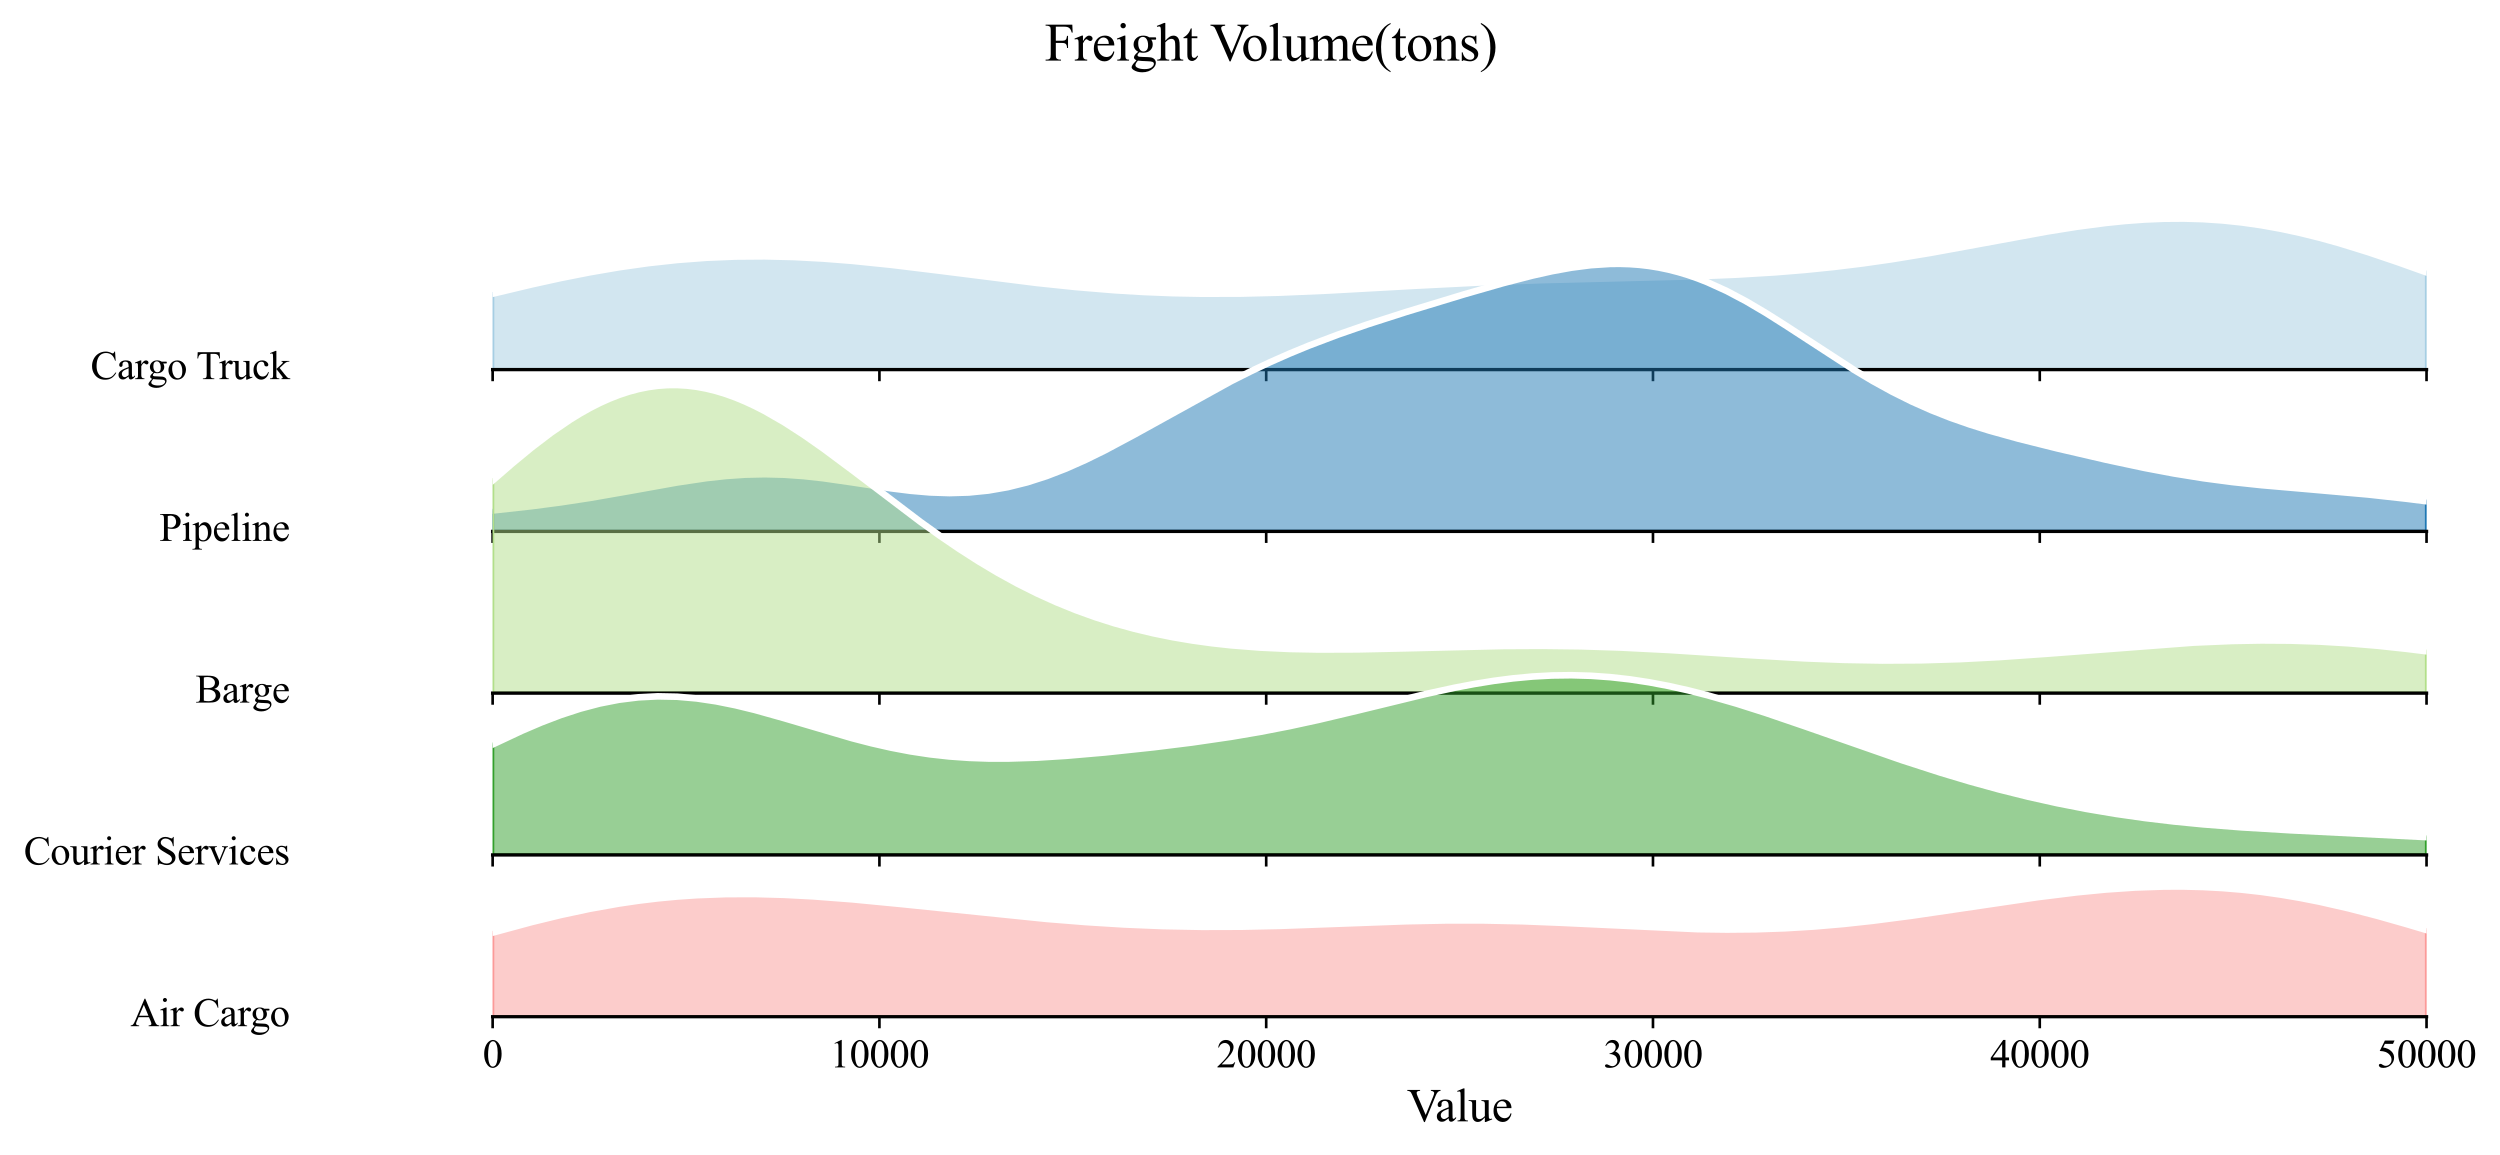 <?xml version="1.0" encoding="utf-8" standalone="no"?>
<!DOCTYPE svg PUBLIC "-//W3C//DTD SVG 1.1//EN"
  "http://www.w3.org/Graphics/SVG/1.1/DTD/svg11.dtd">
<svg xmlns:xlink="http://www.w3.org/1999/xlink" width="755.49pt" height="349.055pt" viewBox="0 0 755.49 349.055" xmlns="http://www.w3.org/2000/svg" version="1.1">
 <defs>
  <style type="text/css">*{stroke-linejoin: round; stroke-linecap: butt}</style>
 </defs>
 <g id="figure_1">
  <g id="patch_1">
   <path d="M 0 349.055 
L 755.49 349.055 
L 755.49 0 
L 0 0 
z
" style="fill: #ffffff"/>
  </g>
  <g id="axes_1">
   <g id="patch_2">
    <path d="M 148.874 111.693 
L 733.29 111.693 
L 733.29 13.92 
L 148.874 13.92 
L 148.874 111.693 
z
" style="fill: none; opacity: 0"/>
   </g>
   <g id="FillBetweenPolyCollection_1">
    <defs>
     <path id="m1f6dd19561" d="M 148.874 -260.29 
L 148.874 -237.362 
L 151.81 -237.362 
L 154.747 -237.362 
L 157.684 -237.362 
L 160.621 -237.362 
L 163.557 -237.362 
L 166.494 -237.362 
L 169.431 -237.362 
L 172.368 -237.362 
L 175.305 -237.362 
L 178.241 -237.362 
L 181.178 -237.362 
L 184.115 -237.362 
L 187.052 -237.362 
L 189.988 -237.362 
L 192.925 -237.362 
L 195.862 -237.362 
L 198.799 -237.362 
L 201.735 -237.362 
L 204.672 -237.362 
L 207.609 -237.362 
L 210.546 -237.362 
L 213.482 -237.362 
L 216.419 -237.362 
L 219.356 -237.362 
L 222.293 -237.362 
L 225.23 -237.362 
L 228.166 -237.362 
L 231.103 -237.362 
L 234.04 -237.362 
L 236.977 -237.362 
L 239.913 -237.362 
L 242.85 -237.362 
L 245.787 -237.362 
L 248.724 -237.362 
L 251.66 -237.362 
L 254.597 -237.362 
L 257.534 -237.362 
L 260.471 -237.362 
L 263.407 -237.362 
L 266.344 -237.362 
L 269.281 -237.362 
L 272.218 -237.362 
L 275.155 -237.362 
L 278.091 -237.362 
L 281.028 -237.362 
L 283.965 -237.362 
L 286.902 -237.362 
L 289.838 -237.362 
L 292.775 -237.362 
L 295.712 -237.362 
L 298.649 -237.362 
L 301.585 -237.362 
L 304.522 -237.362 
L 307.459 -237.362 
L 310.396 -237.362 
L 313.332 -237.362 
L 316.269 -237.362 
L 319.206 -237.362 
L 322.143 -237.362 
L 325.08 -237.362 
L 328.016 -237.362 
L 330.953 -237.362 
L 333.89 -237.362 
L 336.827 -237.362 
L 339.763 -237.362 
L 342.7 -237.362 
L 345.637 -237.362 
L 348.574 -237.362 
L 351.51 -237.362 
L 354.447 -237.362 
L 357.384 -237.362 
L 360.321 -237.362 
L 363.257 -237.362 
L 366.194 -237.362 
L 369.131 -237.362 
L 372.068 -237.362 
L 375.004 -237.362 
L 377.941 -237.362 
L 380.878 -237.362 
L 383.815 -237.362 
L 386.752 -237.362 
L 389.688 -237.362 
L 392.625 -237.362 
L 395.562 -237.362 
L 398.499 -237.362 
L 401.435 -237.362 
L 404.372 -237.362 
L 407.309 -237.362 
L 410.246 -237.362 
L 413.182 -237.362 
L 416.119 -237.362 
L 419.056 -237.362 
L 421.993 -237.362 
L 424.929 -237.362 
L 427.866 -237.362 
L 430.803 -237.362 
L 433.74 -237.362 
L 436.677 -237.362 
L 439.613 -237.362 
L 442.55 -237.362 
L 445.487 -237.362 
L 448.424 -237.362 
L 451.36 -237.362 
L 454.297 -237.362 
L 457.234 -237.362 
L 460.171 -237.362 
L 463.107 -237.362 
L 466.044 -237.362 
L 468.981 -237.362 
L 471.918 -237.362 
L 474.854 -237.362 
L 477.791 -237.362 
L 480.728 -237.362 
L 483.665 -237.362 
L 486.602 -237.362 
L 489.538 -237.362 
L 492.475 -237.362 
L 495.412 -237.362 
L 498.349 -237.362 
L 501.285 -237.362 
L 504.222 -237.362 
L 507.159 -237.362 
L 510.096 -237.362 
L 513.032 -237.362 
L 515.969 -237.362 
L 518.906 -237.362 
L 521.843 -237.362 
L 524.779 -237.362 
L 527.716 -237.362 
L 530.653 -237.362 
L 533.59 -237.362 
L 536.527 -237.362 
L 539.463 -237.362 
L 542.4 -237.362 
L 545.337 -237.362 
L 548.274 -237.362 
L 551.21 -237.362 
L 554.147 -237.362 
L 557.084 -237.362 
L 560.021 -237.362 
L 562.957 -237.362 
L 565.894 -237.362 
L 568.831 -237.362 
L 571.768 -237.362 
L 574.704 -237.362 
L 577.641 -237.362 
L 580.578 -237.362 
L 583.515 -237.362 
L 586.451 -237.362 
L 589.388 -237.362 
L 592.325 -237.362 
L 595.262 -237.362 
L 598.199 -237.362 
L 601.135 -237.362 
L 604.072 -237.362 
L 607.009 -237.362 
L 609.946 -237.362 
L 612.882 -237.362 
L 615.819 -237.362 
L 618.756 -237.362 
L 621.693 -237.362 
L 624.629 -237.362 
L 627.566 -237.362 
L 630.503 -237.362 
L 633.44 -237.362 
L 636.376 -237.362 
L 639.313 -237.362 
L 642.25 -237.362 
L 645.187 -237.362 
L 648.124 -237.362 
L 651.06 -237.362 
L 653.997 -237.362 
L 656.934 -237.362 
L 659.871 -237.362 
L 662.807 -237.362 
L 665.744 -237.362 
L 668.681 -237.362 
L 671.618 -237.362 
L 674.554 -237.362 
L 677.491 -237.362 
L 680.428 -237.362 
L 683.365 -237.362 
L 686.301 -237.362 
L 689.238 -237.362 
L 692.175 -237.362 
L 695.112 -237.362 
L 698.049 -237.362 
L 700.985 -237.362 
L 703.922 -237.362 
L 706.859 -237.362 
L 709.796 -237.362 
L 712.732 -237.362 
L 715.669 -237.362 
L 718.606 -237.362 
L 721.543 -237.362 
L 724.479 -237.362 
L 727.416 -237.362 
L 730.353 -237.362 
L 733.29 -237.362 
L 733.29 -266.738 
L 733.29 -266.738 
L 730.353 -267.799 
L 727.416 -268.849 
L 724.479 -269.884 
L 721.543 -270.9 
L 718.606 -271.895 
L 715.669 -272.864 
L 712.732 -273.804 
L 709.796 -274.712 
L 706.859 -275.586 
L 703.922 -276.421 
L 700.985 -277.215 
L 698.049 -277.966 
L 695.112 -278.671 
L 692.175 -279.329 
L 689.238 -279.935 
L 686.301 -280.491 
L 683.365 -280.992 
L 680.428 -281.44 
L 677.491 -281.832 
L 674.554 -282.168 
L 671.618 -282.448 
L 668.681 -282.672 
L 665.744 -282.839 
L 662.807 -282.951 
L 659.871 -283.009 
L 656.934 -283.012 
L 653.997 -282.964 
L 651.06 -282.866 
L 648.124 -282.718 
L 645.187 -282.524 
L 642.25 -282.286 
L 639.313 -282.007 
L 636.376 -281.688 
L 633.44 -281.333 
L 630.503 -280.944 
L 627.566 -280.525 
L 624.629 -280.078 
L 621.693 -279.608 
L 618.756 -279.116 
L 615.819 -278.606 
L 612.882 -278.081 
L 609.946 -277.545 
L 607.009 -277 
L 604.072 -276.449 
L 601.135 -275.895 
L 598.199 -275.341 
L 595.262 -274.789 
L 592.325 -274.242 
L 589.388 -273.702 
L 586.451 -273.172 
L 583.515 -272.652 
L 580.578 -272.146 
L 577.641 -271.654 
L 574.704 -271.178 
L 571.768 -270.72 
L 568.831 -270.28 
L 565.894 -269.859 
L 562.957 -269.458 
L 560.021 -269.077 
L 557.084 -268.717 
L 554.147 -268.378 
L 551.21 -268.059 
L 548.274 -267.762 
L 545.337 -267.484 
L 542.4 -267.226 
L 539.463 -266.988 
L 536.527 -266.769 
L 533.59 -266.567 
L 530.653 -266.383 
L 527.716 -266.214 
L 524.779 -266.061 
L 521.843 -265.921 
L 518.906 -265.795 
L 515.969 -265.68 
L 513.032 -265.576 
L 510.096 -265.481 
L 507.159 -265.395 
L 504.222 -265.315 
L 501.285 -265.241 
L 498.349 -265.171 
L 495.412 -265.104 
L 492.475 -265.04 
L 489.538 -264.977 
L 486.602 -264.914 
L 483.665 -264.85 
L 480.728 -264.784 
L 477.791 -264.715 
L 474.854 -264.643 
L 471.918 -264.567 
L 468.981 -264.486 
L 466.044 -264.399 
L 463.107 -264.307 
L 460.171 -264.208 
L 457.234 -264.103 
L 454.297 -263.992 
L 451.36 -263.874 
L 448.424 -263.749 
L 445.487 -263.618 
L 442.55 -263.481 
L 439.613 -263.337 
L 436.677 -263.189 
L 433.74 -263.036 
L 430.803 -262.878 
L 427.866 -262.717 
L 424.929 -262.553 
L 421.993 -262.387 
L 419.056 -262.22 
L 416.119 -262.053 
L 413.182 -261.887 
L 410.246 -261.723 
L 407.309 -261.562 
L 404.372 -261.406 
L 401.435 -261.255 
L 398.499 -261.11 
L 395.562 -260.974 
L 392.625 -260.846 
L 389.688 -260.729 
L 386.752 -260.623 
L 383.815 -260.529 
L 380.878 -260.448 
L 377.941 -260.382 
L 375.004 -260.331 
L 372.068 -260.297 
L 369.131 -260.279 
L 366.194 -260.279 
L 363.257 -260.298 
L 360.321 -260.335 
L 357.384 -260.392 
L 354.447 -260.468 
L 351.51 -260.565 
L 348.574 -260.681 
L 345.637 -260.818 
L 342.7 -260.975 
L 339.763 -261.152 
L 336.827 -261.348 
L 333.89 -261.563 
L 330.953 -261.798 
L 328.016 -262.05 
L 325.08 -262.319 
L 322.143 -262.605 
L 319.206 -262.906 
L 316.269 -263.221 
L 313.332 -263.55 
L 310.396 -263.89 
L 307.459 -264.241 
L 304.522 -264.601 
L 301.585 -264.969 
L 298.649 -265.343 
L 295.712 -265.721 
L 292.775 -266.102 
L 289.838 -266.484 
L 286.902 -266.865 
L 283.965 -267.243 
L 281.028 -267.617 
L 278.091 -267.985 
L 275.155 -268.344 
L 272.218 -268.694 
L 269.281 -269.032 
L 266.344 -269.356 
L 263.407 -269.665 
L 260.471 -269.956 
L 257.534 -270.229 
L 254.597 -270.482 
L 251.66 -270.712 
L 248.724 -270.92 
L 245.787 -271.102 
L 242.85 -271.258 
L 239.913 -271.387 
L 236.977 -271.488 
L 234.04 -271.559 
L 231.103 -271.6 
L 228.166 -271.609 
L 225.23 -271.587 
L 222.293 -271.532 
L 219.356 -271.444 
L 216.419 -271.323 
L 213.482 -271.168 
L 210.546 -270.979 
L 207.609 -270.757 
L 204.672 -270.501 
L 201.735 -270.212 
L 198.799 -269.891 
L 195.862 -269.537 
L 192.925 -269.151 
L 189.988 -268.734 
L 187.052 -268.286 
L 184.115 -267.81 
L 181.178 -267.305 
L 178.241 -266.774 
L 175.305 -266.216 
L 172.368 -265.635 
L 169.431 -265.03 
L 166.494 -264.404 
L 163.557 -263.758 
L 160.621 -263.093 
L 157.684 -262.413 
L 154.747 -261.717 
L 151.81 -261.009 
L 148.874 -260.29 
z
" style="stroke: #a6cee3"/>
    </defs>
    <g clip-path="url(#pc1fe3322e5)">
     <use xlink:href="#m1f6dd19561" x="0" y="349.055" style="fill: #a6cee3; fill-opacity: 0.5; stroke: #a6cee3"/>
    </g>
   </g>
   <g id="matplotlib.axis_1">
    <g id="xtick_1">
     <g id="line2d_1">
      <defs>
       <path id="mea4702f9ee" d="M 0 0 
L 0 3.5 
" style="stroke: #000000; stroke-width: 0.8"/>
      </defs>
      <g>
       <use xlink:href="#mea4702f9ee" x="148.874" y="111.693" style="stroke: #000000; stroke-width: 0.8"/>
      </g>
     </g>
    </g>
    <g id="xtick_2">
     <g id="line2d_2">
      <g>
       <use xlink:href="#mea4702f9ee" x="265.757" y="111.693" style="stroke: #000000; stroke-width: 0.8"/>
      </g>
     </g>
    </g>
    <g id="xtick_3">
     <g id="line2d_3">
      <g>
       <use xlink:href="#mea4702f9ee" x="382.64" y="111.693" style="stroke: #000000; stroke-width: 0.8"/>
      </g>
     </g>
    </g>
    <g id="xtick_4">
     <g id="line2d_4">
      <g>
       <use xlink:href="#mea4702f9ee" x="499.523" y="111.693" style="stroke: #000000; stroke-width: 0.8"/>
      </g>
     </g>
    </g>
    <g id="xtick_5">
     <g id="line2d_5">
      <g>
       <use xlink:href="#mea4702f9ee" x="616.406" y="111.693" style="stroke: #000000; stroke-width: 0.8"/>
      </g>
     </g>
    </g>
    <g id="xtick_6">
     <g id="line2d_6">
      <g>
       <use xlink:href="#mea4702f9ee" x="733.29" y="111.693" style="stroke: #000000; stroke-width: 0.8"/>
      </g>
     </g>
    </g>
   </g>
   <g id="matplotlib.axis_2"/>
   <g id="line2d_7">
    <path d="M 148.874 88.765 
L 160.621 85.962 
L 169.431 84.025 
L 178.241 82.282 
L 187.052 80.769 
L 195.862 79.519 
L 204.672 78.554 
L 213.482 77.888 
L 222.293 77.524 
L 231.103 77.456 
L 239.913 77.668 
L 248.724 78.136 
L 257.534 78.826 
L 269.281 80.024 
L 283.965 81.812 
L 313.332 85.506 
L 325.08 86.736 
L 336.827 87.707 
L 345.637 88.237 
L 354.447 88.587 
L 363.257 88.757 
L 375.004 88.724 
L 386.752 88.433 
L 401.435 87.801 
L 427.866 86.339 
L 448.424 85.306 
L 466.044 84.656 
L 486.602 84.141 
L 513.032 83.479 
L 524.779 82.994 
L 536.527 82.287 
L 545.337 81.571 
L 554.147 80.677 
L 562.957 79.597 
L 571.768 78.335 
L 583.515 76.403 
L 598.199 73.715 
L 618.756 69.94 
L 627.566 68.531 
L 636.376 67.368 
L 642.25 66.769 
L 648.124 66.337 
L 653.997 66.091 
L 659.871 66.047 
L 665.744 66.216 
L 671.618 66.607 
L 677.491 67.223 
L 683.365 68.063 
L 689.238 69.12 
L 695.112 70.384 
L 700.985 71.84 
L 706.859 73.47 
L 715.669 76.192 
L 724.479 79.171 
L 733.29 82.317 
L 733.29 82.317 
" clip-path="url(#pc1fe3322e5)" style="fill: none; stroke: #ffffff; stroke-width: 2; stroke-linecap: square"/>
   </g>
   <g id="line2d_8">
    <path d="M 148.874 111.693 
L 733.29 111.693 
" style="fill: none; stroke: #000000; stroke-linecap: square"/>
   </g>
   <g id="text_1">
    <g id="patch_3">
     <path d="M 23.411 121.114 
L 91.47 121.114 
L 91.47 102.272 
L 23.411 102.272 
z
" style="fill: #ffffff; opacity: 0.5"/>
    </g>
    <!-- Cargo Truck -->
    <g transform="translate(27.371 114.565) scale(0.12 -0.12)">
     <defs>
      <path id="TimesNewRomanPSMT-43" d="M 3853 4334 
L 3950 2894 
L 3853 2894 
Q 3659 3541 3300 3825 
Q 2941 4109 2438 4109 
Q 2016 4109 1675 3895 
Q 1334 3681 1139 3212 
Q 944 2744 944 2047 
Q 944 1472 1128 1050 
Q 1313 628 1683 403 
Q 2053 178 2528 178 
Q 2941 178 3256 354 
Q 3572 531 3950 1056 
L 4047 994 
Q 3728 428 3303 165 
Q 2878 -97 2294 -97 
Q 1241 -97 663 684 
Q 231 1266 231 2053 
Q 231 2688 515 3219 
Q 800 3750 1298 4042 
Q 1797 4334 2388 4334 
Q 2847 4334 3294 4109 
Q 3425 4041 3481 4041 
Q 3566 4041 3628 4100 
Q 3709 4184 3744 4334 
L 3853 4334 
z
" transform="scale(0.016)"/>
      <path id="TimesNewRomanPSMT-61" d="M 1822 413 
Q 1381 72 1269 19 
Q 1100 -59 909 -59 
Q 613 -59 420 144 
Q 228 347 228 678 
Q 228 888 322 1041 
Q 450 1253 767 1440 
Q 1084 1628 1822 1897 
L 1822 2009 
Q 1822 2438 1686 2597 
Q 1550 2756 1291 2756 
Q 1094 2756 978 2650 
Q 859 2544 859 2406 
L 866 2225 
Q 866 2081 792 2003 
Q 719 1925 600 1925 
Q 484 1925 411 2006 
Q 338 2088 338 2228 
Q 338 2497 613 2722 
Q 888 2947 1384 2947 
Q 1766 2947 2009 2819 
Q 2194 2722 2281 2516 
Q 2338 2381 2338 1966 
L 2338 994 
Q 2338 584 2353 492 
Q 2369 400 2405 369 
Q 2441 338 2488 338 
Q 2538 338 2575 359 
Q 2641 400 2828 588 
L 2828 413 
Q 2478 -56 2159 -56 
Q 2006 -56 1915 50 
Q 1825 156 1822 413 
z
M 1822 616 
L 1822 1706 
Q 1350 1519 1213 1441 
Q 966 1303 859 1153 
Q 753 1003 753 825 
Q 753 600 887 451 
Q 1022 303 1197 303 
Q 1434 303 1822 616 
z
" transform="scale(0.016)"/>
      <path id="TimesNewRomanPSMT-72" d="M 1038 2947 
L 1038 2303 
Q 1397 2947 1775 2947 
Q 1947 2947 2059 2842 
Q 2172 2738 2172 2600 
Q 2172 2478 2090 2393 
Q 2009 2309 1897 2309 
Q 1788 2309 1652 2417 
Q 1516 2525 1450 2525 
Q 1394 2525 1328 2463 
Q 1188 2334 1038 2041 
L 1038 669 
Q 1038 431 1097 309 
Q 1138 225 1241 169 
Q 1344 113 1538 113 
L 1538 0 
L 72 0 
L 72 113 
Q 291 113 397 181 
Q 475 231 506 341 
Q 522 394 522 644 
L 522 1753 
Q 522 2253 501 2348 
Q 481 2444 426 2487 
Q 372 2531 291 2531 
Q 194 2531 72 2484 
L 41 2597 
L 906 2947 
L 1038 2947 
z
" transform="scale(0.016)"/>
      <path id="TimesNewRomanPSMT-67" d="M 966 1044 
Q 703 1172 562 1401 
Q 422 1631 422 1909 
Q 422 2334 742 2640 
Q 1063 2947 1563 2947 
Q 1972 2947 2272 2747 
L 2878 2747 
Q 3013 2747 3034 2739 
Q 3056 2731 3066 2713 
Q 3084 2684 3084 2613 
Q 3084 2531 3069 2500 
Q 3059 2484 3036 2475 
Q 3013 2466 2878 2466 
L 2506 2466 
Q 2681 2241 2681 1891 
Q 2681 1491 2375 1206 
Q 2069 922 1553 922 
Q 1341 922 1119 984 
Q 981 866 932 777 
Q 884 688 884 625 
Q 884 572 936 522 
Q 988 472 1138 450 
Q 1225 438 1575 428 
Q 2219 413 2409 384 
Q 2700 344 2873 169 
Q 3047 -6 3047 -263 
Q 3047 -616 2716 -925 
Q 2228 -1381 1444 -1381 
Q 841 -1381 425 -1109 
Q 191 -953 191 -784 
Q 191 -709 225 -634 
Q 278 -519 444 -313 
Q 466 -284 763 25 
Q 600 122 533 198 
Q 466 275 466 372 
Q 466 481 555 628 
Q 644 775 966 1044 
z
M 1509 2797 
Q 1278 2797 1122 2612 
Q 966 2428 966 2047 
Q 966 1553 1178 1281 
Q 1341 1075 1591 1075 
Q 1828 1075 1981 1253 
Q 2134 1431 2134 1813 
Q 2134 2309 1919 2591 
Q 1759 2797 1509 2797 
z
M 934 0 
Q 788 -159 713 -296 
Q 638 -434 638 -550 
Q 638 -700 819 -813 
Q 1131 -1006 1722 -1006 
Q 2284 -1006 2551 -807 
Q 2819 -609 2819 -384 
Q 2819 -222 2659 -153 
Q 2497 -84 2016 -72 
Q 1313 -53 934 0 
z
" transform="scale(0.016)"/>
      <path id="TimesNewRomanPSMT-6f" d="M 1600 2947 
Q 2250 2947 2644 2453 
Q 2978 2031 2978 1484 
Q 2978 1100 2793 706 
Q 2609 313 2286 112 
Q 1963 -88 1566 -88 
Q 919 -88 538 428 
Q 216 863 216 1403 
Q 216 1797 411 2186 
Q 606 2575 925 2761 
Q 1244 2947 1600 2947 
z
M 1503 2744 
Q 1338 2744 1170 2645 
Q 1003 2547 900 2300 
Q 797 2053 797 1666 
Q 797 1041 1045 587 
Q 1294 134 1700 134 
Q 2003 134 2200 384 
Q 2397 634 2397 1244 
Q 2397 2006 2069 2444 
Q 1847 2744 1503 2744 
z
" transform="scale(0.016)"/>
      <path id="TimesNewRomanPSMT-20" transform="scale(0.016)"/>
      <path id="TimesNewRomanPSMT-54" d="M 3703 4238 
L 3750 3244 
L 3631 3244 
Q 3597 3506 3538 3619 
Q 3441 3800 3280 3886 
Q 3119 3972 2856 3972 
L 2259 3972 
L 2259 734 
Q 2259 344 2344 247 
Q 2463 116 2709 116 
L 2856 116 
L 2856 0 
L 1059 0 
L 1059 116 
L 1209 116 
Q 1478 116 1591 278 
Q 1659 378 1659 734 
L 1659 3972 
L 1150 3972 
Q 853 3972 728 3928 
Q 566 3869 450 3700 
Q 334 3531 313 3244 
L 194 3244 
L 244 4238 
L 3703 4238 
z
" transform="scale(0.016)"/>
      <path id="TimesNewRomanPSMT-75" d="M 2709 2863 
L 2709 1128 
Q 2709 631 2732 520 
Q 2756 409 2807 365 
Q 2859 322 2928 322 
Q 3025 322 3147 375 
L 3191 266 
L 2334 -88 
L 2194 -88 
L 2194 519 
Q 1825 119 1631 15 
Q 1438 -88 1222 -88 
Q 981 -88 804 51 
Q 628 191 559 409 
Q 491 628 491 1028 
L 491 2306 
Q 491 2509 447 2587 
Q 403 2666 317 2708 
Q 231 2750 6 2747 
L 6 2863 
L 1009 2863 
L 1009 947 
Q 1009 547 1148 422 
Q 1288 297 1484 297 
Q 1619 297 1789 381 
Q 1959 466 2194 703 
L 2194 2325 
Q 2194 2569 2105 2655 
Q 2016 2741 1734 2747 
L 1734 2863 
L 2709 2863 
z
" transform="scale(0.016)"/>
      <path id="TimesNewRomanPSMT-63" d="M 2631 1088 
Q 2516 522 2178 217 
Q 1841 -88 1431 -88 
Q 944 -88 581 321 
Q 219 731 219 1428 
Q 219 2103 620 2525 
Q 1022 2947 1584 2947 
Q 2006 2947 2278 2723 
Q 2550 2500 2550 2259 
Q 2550 2141 2473 2067 
Q 2397 1994 2259 1994 
Q 2075 1994 1981 2113 
Q 1928 2178 1911 2362 
Q 1894 2547 1784 2644 
Q 1675 2738 1481 2738 
Q 1169 2738 978 2506 
Q 725 2200 725 1697 
Q 725 1184 976 792 
Q 1228 400 1656 400 
Q 1963 400 2206 609 
Q 2378 753 2541 1131 
L 2631 1088 
z
" transform="scale(0.016)"/>
      <path id="TimesNewRomanPSMT-6b" d="M 1047 4444 
L 1047 1597 
L 1775 2259 
Q 2006 2472 2044 2528 
Q 2069 2566 2069 2603 
Q 2069 2666 2017 2711 
Q 1966 2756 1847 2763 
L 1847 2863 
L 3091 2863 
L 3091 2763 
Q 2834 2756 2664 2684 
Q 2494 2613 2291 2428 
L 1556 1750 
L 2291 822 
Q 2597 438 2703 334 
Q 2853 188 2966 144 
Q 3044 113 3238 113 
L 3238 0 
L 1847 0 
L 1847 113 
Q 1966 116 2008 148 
Q 2050 181 2050 241 
Q 2050 313 1925 472 
L 1047 1594 
L 1047 644 
Q 1047 366 1086 278 
Q 1125 191 1197 153 
Q 1269 116 1509 113 
L 1509 0 
L 53 0 
L 53 113 
Q 272 113 381 166 
Q 447 200 481 272 
Q 528 375 528 628 
L 528 3234 
Q 528 3731 506 3842 
Q 484 3953 434 3995 
Q 384 4038 303 4038 
Q 238 4038 106 3984 
L 53 4094 
L 903 4444 
L 1047 4444 
z
" transform="scale(0.016)"/>
     </defs>
     <use xlink:href="#TimesNewRomanPSMT-43"/>
     <use xlink:href="#TimesNewRomanPSMT-61" transform="translate(66.699 0)"/>
     <use xlink:href="#TimesNewRomanPSMT-72" transform="translate(111.084 0)"/>
     <use xlink:href="#TimesNewRomanPSMT-67" transform="translate(142.635 0)"/>
     <use xlink:href="#TimesNewRomanPSMT-6f" transform="translate(192.635 0)"/>
     <use xlink:href="#TimesNewRomanPSMT-20" transform="translate(242.635 0)"/>
     <use xlink:href="#TimesNewRomanPSMT-54" transform="translate(265.885 0)"/>
     <use xlink:href="#TimesNewRomanPSMT-72" transform="translate(323.469 0)"/>
     <use xlink:href="#TimesNewRomanPSMT-75" transform="translate(356.77 0)"/>
     <use xlink:href="#TimesNewRomanPSMT-63" transform="translate(406.77 0)"/>
     <use xlink:href="#TimesNewRomanPSMT-6b" transform="translate(451.154 0)"/>
    </g>
   </g>
  </g>
  <g id="axes_2">
   <g id="patch_4">
    <path d="M 148.874 160.58 
L 733.29 160.58 
L 733.29 62.807 
L 148.874 62.807 
L 148.874 160.58 
z
" style="fill: none; opacity: 0"/>
   </g>
   <g id="FillBetweenPolyCollection_2">
    <defs>
     <path id="m75a177d307" d="M 148.874 -194.79 
L 148.874 -188.475 
L 151.81 -188.475 
L 154.747 -188.475 
L 157.684 -188.475 
L 160.621 -188.475 
L 163.557 -188.475 
L 166.494 -188.475 
L 169.431 -188.475 
L 172.368 -188.475 
L 175.305 -188.475 
L 178.241 -188.475 
L 181.178 -188.475 
L 184.115 -188.475 
L 187.052 -188.475 
L 189.988 -188.475 
L 192.925 -188.475 
L 195.862 -188.475 
L 198.799 -188.475 
L 201.735 -188.475 
L 204.672 -188.475 
L 207.609 -188.475 
L 210.546 -188.475 
L 213.482 -188.475 
L 216.419 -188.475 
L 219.356 -188.475 
L 222.293 -188.475 
L 225.23 -188.475 
L 228.166 -188.475 
L 231.103 -188.475 
L 234.04 -188.475 
L 236.977 -188.475 
L 239.913 -188.475 
L 242.85 -188.475 
L 245.787 -188.475 
L 248.724 -188.475 
L 251.66 -188.475 
L 254.597 -188.475 
L 257.534 -188.475 
L 260.471 -188.475 
L 263.407 -188.475 
L 266.344 -188.475 
L 269.281 -188.475 
L 272.218 -188.475 
L 275.155 -188.475 
L 278.091 -188.475 
L 281.028 -188.475 
L 283.965 -188.475 
L 286.902 -188.475 
L 289.838 -188.475 
L 292.775 -188.475 
L 295.712 -188.475 
L 298.649 -188.475 
L 301.585 -188.475 
L 304.522 -188.475 
L 307.459 -188.475 
L 310.396 -188.475 
L 313.332 -188.475 
L 316.269 -188.475 
L 319.206 -188.475 
L 322.143 -188.475 
L 325.08 -188.475 
L 328.016 -188.475 
L 330.953 -188.475 
L 333.89 -188.475 
L 336.827 -188.475 
L 339.763 -188.475 
L 342.7 -188.475 
L 345.637 -188.475 
L 348.574 -188.475 
L 351.51 -188.475 
L 354.447 -188.475 
L 357.384 -188.475 
L 360.321 -188.475 
L 363.257 -188.475 
L 366.194 -188.475 
L 369.131 -188.475 
L 372.068 -188.475 
L 375.004 -188.475 
L 377.941 -188.475 
L 380.878 -188.475 
L 383.815 -188.475 
L 386.752 -188.475 
L 389.688 -188.475 
L 392.625 -188.475 
L 395.562 -188.475 
L 398.499 -188.475 
L 401.435 -188.475 
L 404.372 -188.475 
L 407.309 -188.475 
L 410.246 -188.475 
L 413.182 -188.475 
L 416.119 -188.475 
L 419.056 -188.475 
L 421.993 -188.475 
L 424.929 -188.475 
L 427.866 -188.475 
L 430.803 -188.475 
L 433.74 -188.475 
L 436.677 -188.475 
L 439.613 -188.475 
L 442.55 -188.475 
L 445.487 -188.475 
L 448.424 -188.475 
L 451.36 -188.475 
L 454.297 -188.475 
L 457.234 -188.475 
L 460.171 -188.475 
L 463.107 -188.475 
L 466.044 -188.475 
L 468.981 -188.475 
L 471.918 -188.475 
L 474.854 -188.475 
L 477.791 -188.475 
L 480.728 -188.475 
L 483.665 -188.475 
L 486.602 -188.475 
L 489.538 -188.475 
L 492.475 -188.475 
L 495.412 -188.475 
L 498.349 -188.475 
L 501.285 -188.475 
L 504.222 -188.475 
L 507.159 -188.475 
L 510.096 -188.475 
L 513.032 -188.475 
L 515.969 -188.475 
L 518.906 -188.475 
L 521.843 -188.475 
L 524.779 -188.475 
L 527.716 -188.475 
L 530.653 -188.475 
L 533.59 -188.475 
L 536.527 -188.475 
L 539.463 -188.475 
L 542.4 -188.475 
L 545.337 -188.475 
L 548.274 -188.475 
L 551.21 -188.475 
L 554.147 -188.475 
L 557.084 -188.475 
L 560.021 -188.475 
L 562.957 -188.475 
L 565.894 -188.475 
L 568.831 -188.475 
L 571.768 -188.475 
L 574.704 -188.475 
L 577.641 -188.475 
L 580.578 -188.475 
L 583.515 -188.475 
L 586.451 -188.475 
L 589.388 -188.475 
L 592.325 -188.475 
L 595.262 -188.475 
L 598.199 -188.475 
L 601.135 -188.475 
L 604.072 -188.475 
L 607.009 -188.475 
L 609.946 -188.475 
L 612.882 -188.475 
L 615.819 -188.475 
L 618.756 -188.475 
L 621.693 -188.475 
L 624.629 -188.475 
L 627.566 -188.475 
L 630.503 -188.475 
L 633.44 -188.475 
L 636.376 -188.475 
L 639.313 -188.475 
L 642.25 -188.475 
L 645.187 -188.475 
L 648.124 -188.475 
L 651.06 -188.475 
L 653.997 -188.475 
L 656.934 -188.475 
L 659.871 -188.475 
L 662.807 -188.475 
L 665.744 -188.475 
L 668.681 -188.475 
L 671.618 -188.475 
L 674.554 -188.475 
L 677.491 -188.475 
L 680.428 -188.475 
L 683.365 -188.475 
L 686.301 -188.475 
L 689.238 -188.475 
L 692.175 -188.475 
L 695.112 -188.475 
L 698.049 -188.475 
L 700.985 -188.475 
L 703.922 -188.475 
L 706.859 -188.475 
L 709.796 -188.475 
L 712.732 -188.475 
L 715.669 -188.475 
L 718.606 -188.475 
L 721.543 -188.475 
L 724.479 -188.475 
L 727.416 -188.475 
L 730.353 -188.475 
L 733.29 -188.475 
L 733.29 -197.573 
L 733.29 -197.573 
L 730.353 -197.951 
L 727.416 -198.315 
L 724.479 -198.663 
L 721.543 -198.995 
L 718.606 -199.312 
L 715.669 -199.613 
L 712.732 -199.899 
L 709.796 -200.172 
L 706.859 -200.433 
L 703.922 -200.686 
L 700.985 -200.931 
L 698.049 -201.173 
L 695.112 -201.415 
L 692.175 -201.659 
L 689.238 -201.911 
L 686.301 -202.173 
L 683.365 -202.448 
L 680.428 -202.741 
L 677.491 -203.054 
L 674.554 -203.389 
L 671.618 -203.75 
L 668.681 -204.138 
L 665.744 -204.554 
L 662.807 -204.999 
L 659.871 -205.473 
L 656.934 -205.975 
L 653.997 -206.504 
L 651.06 -207.059 
L 648.124 -207.637 
L 645.187 -208.237 
L 642.25 -208.856 
L 639.313 -209.491 
L 636.376 -210.14 
L 633.44 -210.802 
L 630.503 -211.474 
L 627.566 -212.156 
L 624.629 -212.847 
L 621.693 -213.547 
L 618.756 -214.259 
L 615.819 -214.983 
L 612.882 -215.724 
L 609.946 -216.485 
L 607.009 -217.27 
L 604.072 -218.086 
L 601.135 -218.937 
L 598.199 -219.831 
L 595.262 -220.773 
L 592.325 -221.77 
L 589.388 -222.828 
L 586.451 -223.952 
L 583.515 -225.148 
L 580.578 -226.418 
L 577.641 -227.765 
L 574.704 -229.192 
L 571.768 -230.696 
L 568.831 -232.278 
L 565.894 -233.932 
L 562.957 -235.655 
L 560.021 -237.44 
L 557.084 -239.278 
L 554.147 -241.159 
L 551.21 -243.074 
L 548.274 -245.008 
L 545.337 -246.951 
L 542.4 -248.887 
L 539.463 -250.803 
L 536.527 -252.685 
L 533.59 -254.518 
L 530.653 -256.288 
L 527.716 -257.983 
L 524.779 -259.589 
L 521.843 -261.096 
L 518.906 -262.493 
L 515.969 -263.772 
L 513.032 -264.926 
L 510.096 -265.949 
L 507.159 -266.838 
L 504.222 -267.589 
L 501.285 -268.204 
L 498.349 -268.682 
L 495.412 -269.026 
L 492.475 -269.241 
L 489.538 -269.331 
L 486.602 -269.303 
L 483.665 -269.164 
L 480.728 -268.922 
L 477.791 -268.585 
L 474.854 -268.162 
L 471.918 -267.661 
L 468.981 -267.092 
L 466.044 -266.463 
L 463.107 -265.782 
L 460.171 -265.057 
L 457.234 -264.295 
L 454.297 -263.502 
L 451.36 -262.685 
L 448.424 -261.849 
L 445.487 -260.997 
L 442.55 -260.132 
L 439.613 -259.258 
L 436.677 -258.376 
L 433.74 -257.487 
L 430.803 -256.592 
L 427.866 -255.688 
L 424.929 -254.776 
L 421.993 -253.854 
L 419.056 -252.918 
L 416.119 -251.968 
L 413.182 -250.999 
L 410.246 -250.008 
L 407.309 -248.993 
L 404.372 -247.949 
L 401.435 -246.873 
L 398.499 -245.763 
L 395.562 -244.614 
L 392.625 -243.426 
L 389.688 -242.195 
L 386.752 -240.92 
L 383.815 -239.601 
L 380.878 -238.236 
L 377.941 -236.827 
L 375.004 -235.374 
L 372.068 -233.88 
L 369.131 -232.348 
L 366.194 -230.78 
L 363.257 -229.182 
L 360.321 -227.559 
L 357.384 -225.916 
L 354.447 -224.26 
L 351.51 -222.598 
L 348.574 -220.937 
L 345.637 -219.286 
L 342.7 -217.653 
L 339.763 -216.047 
L 336.827 -214.476 
L 333.89 -212.949 
L 330.953 -211.475 
L 328.016 -210.063 
L 325.08 -208.72 
L 322.143 -207.454 
L 319.206 -206.273 
L 316.269 -205.183 
L 313.332 -204.19 
L 310.396 -203.299 
L 307.459 -202.513 
L 304.522 -201.836 
L 301.585 -201.269 
L 298.649 -200.812 
L 295.712 -200.464 
L 292.775 -200.224 
L 289.838 -200.088 
L 286.902 -200.051 
L 283.965 -200.106 
L 281.028 -200.248 
L 278.091 -200.466 
L 275.155 -200.753 
L 272.218 -201.097 
L 269.281 -201.487 
L 266.344 -201.913 
L 263.407 -202.362 
L 260.471 -202.822 
L 257.534 -203.282 
L 254.597 -203.729 
L 251.66 -204.154 
L 248.724 -204.545 
L 245.787 -204.893 
L 242.85 -205.191 
L 239.913 -205.43 
L 236.977 -205.607 
L 234.04 -205.716 
L 231.103 -205.756 
L 228.166 -205.724 
L 225.23 -205.623 
L 222.293 -205.453 
L 219.356 -205.219 
L 216.419 -204.924 
L 213.482 -204.574 
L 210.546 -204.176 
L 207.609 -203.736 
L 204.672 -203.261 
L 201.735 -202.76 
L 198.799 -202.238 
L 195.862 -201.705 
L 192.925 -201.166 
L 189.988 -200.628 
L 187.052 -200.096 
L 184.115 -199.575 
L 181.178 -199.068 
L 178.241 -198.58 
L 175.305 -198.112 
L 172.368 -197.664 
L 169.431 -197.239 
L 166.494 -196.835 
L 163.557 -196.452 
L 160.621 -196.088 
L 157.684 -195.742 
L 154.747 -195.412 
L 151.81 -195.095 
L 148.874 -194.79 
z
" style="stroke: #1f78b4"/>
    </defs>
    <g clip-path="url(#p0f2937bf56)">
     <use xlink:href="#m75a177d307" x="0" y="349.055" style="fill: #1f78b4; fill-opacity: 0.5; stroke: #1f78b4"/>
    </g>
   </g>
   <g id="matplotlib.axis_3">
    <g id="xtick_7">
     <g id="line2d_9">
      <g>
       <use xlink:href="#mea4702f9ee" x="148.874" y="160.58" style="stroke: #000000; stroke-width: 0.8"/>
      </g>
     </g>
    </g>
    <g id="xtick_8">
     <g id="line2d_10">
      <g>
       <use xlink:href="#mea4702f9ee" x="265.757" y="160.58" style="stroke: #000000; stroke-width: 0.8"/>
      </g>
     </g>
    </g>
    <g id="xtick_9">
     <g id="line2d_11">
      <g>
       <use xlink:href="#mea4702f9ee" x="382.64" y="160.58" style="stroke: #000000; stroke-width: 0.8"/>
      </g>
     </g>
    </g>
    <g id="xtick_10">
     <g id="line2d_12">
      <g>
       <use xlink:href="#mea4702f9ee" x="499.523" y="160.58" style="stroke: #000000; stroke-width: 0.8"/>
      </g>
     </g>
    </g>
    <g id="xtick_11">
     <g id="line2d_13">
      <g>
       <use xlink:href="#mea4702f9ee" x="616.406" y="160.58" style="stroke: #000000; stroke-width: 0.8"/>
      </g>
     </g>
    </g>
    <g id="xtick_12">
     <g id="line2d_14">
      <g>
       <use xlink:href="#mea4702f9ee" x="733.29" y="160.58" style="stroke: #000000; stroke-width: 0.8"/>
      </g>
     </g>
    </g>
   </g>
   <g id="matplotlib.axis_4"/>
   <g id="line2d_15">
    <path d="M 148.874 154.265 
L 160.621 152.968 
L 169.431 151.817 
L 178.241 150.475 
L 189.988 148.427 
L 204.672 145.794 
L 213.482 144.481 
L 219.356 143.836 
L 225.23 143.432 
L 231.103 143.3 
L 236.977 143.448 
L 242.85 143.865 
L 248.724 144.511 
L 257.534 145.774 
L 269.281 147.568 
L 275.155 148.303 
L 281.028 148.808 
L 286.902 149.005 
L 292.775 148.831 
L 298.649 148.244 
L 304.522 147.219 
L 310.396 145.756 
L 316.269 143.872 
L 322.143 141.601 
L 328.016 138.992 
L 333.89 136.106 
L 342.7 131.402 
L 372.068 115.175 
L 377.941 112.229 
L 383.815 109.455 
L 389.688 106.86 
L 395.562 104.441 
L 404.372 101.106 
L 413.182 98.056 
L 424.929 94.279 
L 442.55 88.923 
L 454.297 85.553 
L 463.107 83.274 
L 468.981 81.963 
L 474.854 80.894 
L 480.728 80.133 
L 486.602 79.752 
L 489.538 79.724 
L 492.475 79.815 
L 495.412 80.029 
L 498.349 80.374 
L 501.285 80.852 
L 504.222 81.466 
L 507.159 82.218 
L 510.096 83.106 
L 513.032 84.129 
L 515.969 85.283 
L 521.843 87.959 
L 527.716 91.073 
L 533.59 94.538 
L 539.463 98.252 
L 560.021 111.615 
L 565.894 115.123 
L 571.768 118.359 
L 577.641 121.29 
L 583.515 123.908 
L 589.388 126.227 
L 595.262 128.282 
L 601.135 130.118 
L 609.946 132.571 
L 621.693 135.508 
L 636.376 138.915 
L 648.124 141.418 
L 656.934 143.08 
L 665.744 144.501 
L 674.554 145.666 
L 683.365 146.607 
L 698.049 147.882 
L 715.669 149.442 
L 727.416 150.741 
L 733.29 151.482 
L 733.29 151.482 
" clip-path="url(#p0f2937bf56)" style="fill: none; stroke: #ffffff; stroke-width: 2; stroke-linecap: square"/>
   </g>
   <g id="line2d_16">
    <path d="M 148.874 160.58 
L 733.29 160.58 
" style="fill: none; stroke: #000000; stroke-linecap: square"/>
   </g>
   <g id="text_2">
    <g id="patch_5">
     <path d="M 44.222 169.99 
L 91.47 169.99 
L 91.47 151.17 
L 44.222 151.17 
z
" style="fill: #ffffff; opacity: 0.5"/>
    </g>
    <!-- Pipeline -->
    <g transform="translate(48.182 163.463) scale(0.12 -0.12)">
     <defs>
      <path id="TimesNewRomanPSMT-50" d="M 1313 1984 
L 1313 750 
Q 1313 350 1400 253 
Q 1519 116 1759 116 
L 1922 116 
L 1922 0 
L 106 0 
L 106 116 
L 266 116 
Q 534 116 650 291 
Q 713 388 713 750 
L 713 3488 
Q 713 3888 628 3984 
Q 506 4122 266 4122 
L 106 4122 
L 106 4238 
L 1659 4238 
Q 2228 4238 2556 4120 
Q 2884 4003 3109 3725 
Q 3334 3447 3334 3066 
Q 3334 2547 2992 2222 
Q 2650 1897 2025 1897 
Q 1872 1897 1694 1919 
Q 1516 1941 1313 1984 
z
M 1313 2163 
Q 1478 2131 1606 2115 
Q 1734 2100 1825 2100 
Q 2150 2100 2386 2351 
Q 2622 2603 2622 3003 
Q 2622 3278 2509 3514 
Q 2397 3750 2190 3867 
Q 1984 3984 1722 3984 
Q 1563 3984 1313 3925 
L 1313 2163 
z
" transform="scale(0.016)"/>
      <path id="TimesNewRomanPSMT-69" d="M 928 4444 
Q 1059 4444 1151 4351 
Q 1244 4259 1244 4128 
Q 1244 3997 1151 3903 
Q 1059 3809 928 3809 
Q 797 3809 703 3903 
Q 609 3997 609 4128 
Q 609 4259 701 4351 
Q 794 4444 928 4444 
z
M 1188 2947 
L 1188 647 
Q 1188 378 1227 289 
Q 1266 200 1342 156 
Q 1419 113 1622 113 
L 1622 0 
L 231 0 
L 231 113 
Q 441 113 512 153 
Q 584 194 626 287 
Q 669 381 669 647 
L 669 1750 
Q 669 2216 641 2353 
Q 619 2453 572 2492 
Q 525 2531 444 2531 
Q 356 2531 231 2484 
L 188 2597 
L 1050 2947 
L 1188 2947 
z
" transform="scale(0.016)"/>
      <path id="TimesNewRomanPSMT-70" d="M -6 2578 
L 875 2934 
L 994 2934 
L 994 2266 
Q 1216 2644 1439 2795 
Q 1663 2947 1909 2947 
Q 2341 2947 2628 2609 
Q 2981 2197 2981 1534 
Q 2981 794 2556 309 
Q 2206 -88 1675 -88 
Q 1444 -88 1275 -22 
Q 1150 25 994 166 
L 994 -706 
Q 994 -1000 1030 -1079 
Q 1066 -1159 1155 -1206 
Q 1244 -1253 1478 -1253 
L 1478 -1369 
L -22 -1369 
L -22 -1253 
L 56 -1253 
Q 228 -1256 350 -1188 
Q 409 -1153 442 -1076 
Q 475 -1000 475 -688 
L 475 2019 
Q 475 2297 450 2372 
Q 425 2447 370 2484 
Q 316 2522 222 2522 
Q 147 2522 31 2478 
L -6 2578 
z
M 994 2081 
L 994 1013 
Q 994 666 1022 556 
Q 1066 375 1236 237 
Q 1406 100 1666 100 
Q 1978 100 2172 344 
Q 2425 663 2425 1241 
Q 2425 1897 2138 2250 
Q 1938 2494 1663 2494 
Q 1513 2494 1366 2419 
Q 1253 2363 994 2081 
z
" transform="scale(0.016)"/>
      <path id="TimesNewRomanPSMT-65" d="M 681 1784 
Q 678 1147 991 784 
Q 1303 422 1725 422 
Q 2006 422 2214 576 
Q 2422 731 2563 1106 
L 2659 1044 
Q 2594 616 2278 264 
Q 1963 -88 1488 -88 
Q 972 -88 605 314 
Q 238 716 238 1394 
Q 238 2128 614 2539 
Q 991 2950 1559 2950 
Q 2041 2950 2350 2633 
Q 2659 2316 2659 1784 
L 681 1784 
z
M 681 1966 
L 2006 1966 
Q 1991 2241 1941 2353 
Q 1863 2528 1708 2628 
Q 1553 2728 1384 2728 
Q 1125 2728 920 2526 
Q 716 2325 681 1966 
z
" transform="scale(0.016)"/>
      <path id="TimesNewRomanPSMT-6c" d="M 1184 4444 
L 1184 647 
Q 1184 378 1223 290 
Q 1263 203 1344 158 
Q 1425 113 1647 113 
L 1647 0 
L 244 0 
L 244 113 
Q 441 113 512 153 
Q 584 194 625 287 
Q 666 381 666 647 
L 666 3247 
Q 666 3731 644 3842 
Q 622 3953 573 3993 
Q 525 4034 450 4034 
Q 369 4034 244 3984 
L 191 4094 
L 1044 4444 
L 1184 4444 
z
" transform="scale(0.016)"/>
      <path id="TimesNewRomanPSMT-6e" d="M 1034 2341 
Q 1538 2947 1994 2947 
Q 2228 2947 2397 2830 
Q 2566 2713 2666 2444 
Q 2734 2256 2734 1869 
L 2734 647 
Q 2734 375 2778 278 
Q 2813 200 2889 156 
Q 2966 113 3172 113 
L 3172 0 
L 1756 0 
L 1756 113 
L 1816 113 
Q 2016 113 2095 173 
Q 2175 234 2206 353 
Q 2219 400 2219 647 
L 2219 1819 
Q 2219 2209 2117 2386 
Q 2016 2563 1775 2563 
Q 1403 2563 1034 2156 
L 1034 647 
Q 1034 356 1069 288 
Q 1113 197 1189 155 
Q 1266 113 1500 113 
L 1500 0 
L 84 0 
L 84 113 
L 147 113 
Q 366 113 442 223 
Q 519 334 519 647 
L 519 1709 
Q 519 2225 495 2337 
Q 472 2450 423 2490 
Q 375 2531 294 2531 
Q 206 2531 84 2484 
L 38 2597 
L 900 2947 
L 1034 2947 
L 1034 2341 
z
" transform="scale(0.016)"/>
     </defs>
     <use xlink:href="#TimesNewRomanPSMT-50"/>
     <use xlink:href="#TimesNewRomanPSMT-69" transform="translate(55.615 0)"/>
     <use xlink:href="#TimesNewRomanPSMT-70" transform="translate(83.398 0)"/>
     <use xlink:href="#TimesNewRomanPSMT-65" transform="translate(133.398 0)"/>
     <use xlink:href="#TimesNewRomanPSMT-6c" transform="translate(177.783 0)"/>
     <use xlink:href="#TimesNewRomanPSMT-69" transform="translate(205.566 0)"/>
     <use xlink:href="#TimesNewRomanPSMT-6e" transform="translate(233.35 0)"/>
     <use xlink:href="#TimesNewRomanPSMT-65" transform="translate(283.35 0)"/>
    </g>
   </g>
  </g>
  <g id="axes_3">
   <g id="patch_6">
    <path d="M 148.874 209.467 
L 733.29 209.467 
L 733.29 111.693 
L 148.874 111.693 
L 148.874 209.467 
z
" style="fill: none; opacity: 0"/>
   </g>
   <g id="FillBetweenPolyCollection_3">
    <defs>
     <path id="m0fe0486012" d="M 148.874 -203.844 
L 148.874 -139.589 
L 151.81 -139.589 
L 154.747 -139.589 
L 157.684 -139.589 
L 160.621 -139.589 
L 163.557 -139.589 
L 166.494 -139.589 
L 169.431 -139.589 
L 172.368 -139.589 
L 175.305 -139.589 
L 178.241 -139.589 
L 181.178 -139.589 
L 184.115 -139.589 
L 187.052 -139.589 
L 189.988 -139.589 
L 192.925 -139.589 
L 195.862 -139.589 
L 198.799 -139.589 
L 201.735 -139.589 
L 204.672 -139.589 
L 207.609 -139.589 
L 210.546 -139.589 
L 213.482 -139.589 
L 216.419 -139.589 
L 219.356 -139.589 
L 222.293 -139.589 
L 225.23 -139.589 
L 228.166 -139.589 
L 231.103 -139.589 
L 234.04 -139.589 
L 236.977 -139.589 
L 239.913 -139.589 
L 242.85 -139.589 
L 245.787 -139.589 
L 248.724 -139.589 
L 251.66 -139.589 
L 254.597 -139.589 
L 257.534 -139.589 
L 260.471 -139.589 
L 263.407 -139.589 
L 266.344 -139.589 
L 269.281 -139.589 
L 272.218 -139.589 
L 275.155 -139.589 
L 278.091 -139.589 
L 281.028 -139.589 
L 283.965 -139.589 
L 286.902 -139.589 
L 289.838 -139.589 
L 292.775 -139.589 
L 295.712 -139.589 
L 298.649 -139.589 
L 301.585 -139.589 
L 304.522 -139.589 
L 307.459 -139.589 
L 310.396 -139.589 
L 313.332 -139.589 
L 316.269 -139.589 
L 319.206 -139.589 
L 322.143 -139.589 
L 325.08 -139.589 
L 328.016 -139.589 
L 330.953 -139.589 
L 333.89 -139.589 
L 336.827 -139.589 
L 339.763 -139.589 
L 342.7 -139.589 
L 345.637 -139.589 
L 348.574 -139.589 
L 351.51 -139.589 
L 354.447 -139.589 
L 357.384 -139.589 
L 360.321 -139.589 
L 363.257 -139.589 
L 366.194 -139.589 
L 369.131 -139.589 
L 372.068 -139.589 
L 375.004 -139.589 
L 377.941 -139.589 
L 380.878 -139.589 
L 383.815 -139.589 
L 386.752 -139.589 
L 389.688 -139.589 
L 392.625 -139.589 
L 395.562 -139.589 
L 398.499 -139.589 
L 401.435 -139.589 
L 404.372 -139.589 
L 407.309 -139.589 
L 410.246 -139.589 
L 413.182 -139.589 
L 416.119 -139.589 
L 419.056 -139.589 
L 421.993 -139.589 
L 424.929 -139.589 
L 427.866 -139.589 
L 430.803 -139.589 
L 433.74 -139.589 
L 436.677 -139.589 
L 439.613 -139.589 
L 442.55 -139.589 
L 445.487 -139.589 
L 448.424 -139.589 
L 451.36 -139.589 
L 454.297 -139.589 
L 457.234 -139.589 
L 460.171 -139.589 
L 463.107 -139.589 
L 466.044 -139.589 
L 468.981 -139.589 
L 471.918 -139.589 
L 474.854 -139.589 
L 477.791 -139.589 
L 480.728 -139.589 
L 483.665 -139.589 
L 486.602 -139.589 
L 489.538 -139.589 
L 492.475 -139.589 
L 495.412 -139.589 
L 498.349 -139.589 
L 501.285 -139.589 
L 504.222 -139.589 
L 507.159 -139.589 
L 510.096 -139.589 
L 513.032 -139.589 
L 515.969 -139.589 
L 518.906 -139.589 
L 521.843 -139.589 
L 524.779 -139.589 
L 527.716 -139.589 
L 530.653 -139.589 
L 533.59 -139.589 
L 536.527 -139.589 
L 539.463 -139.589 
L 542.4 -139.589 
L 545.337 -139.589 
L 548.274 -139.589 
L 551.21 -139.589 
L 554.147 -139.589 
L 557.084 -139.589 
L 560.021 -139.589 
L 562.957 -139.589 
L 565.894 -139.589 
L 568.831 -139.589 
L 571.768 -139.589 
L 574.704 -139.589 
L 577.641 -139.589 
L 580.578 -139.589 
L 583.515 -139.589 
L 586.451 -139.589 
L 589.388 -139.589 
L 592.325 -139.589 
L 595.262 -139.589 
L 598.199 -139.589 
L 601.135 -139.589 
L 604.072 -139.589 
L 607.009 -139.589 
L 609.946 -139.589 
L 612.882 -139.589 
L 615.819 -139.589 
L 618.756 -139.589 
L 621.693 -139.589 
L 624.629 -139.589 
L 627.566 -139.589 
L 630.503 -139.589 
L 633.44 -139.589 
L 636.376 -139.589 
L 639.313 -139.589 
L 642.25 -139.589 
L 645.187 -139.589 
L 648.124 -139.589 
L 651.06 -139.589 
L 653.997 -139.589 
L 656.934 -139.589 
L 659.871 -139.589 
L 662.807 -139.589 
L 665.744 -139.589 
L 668.681 -139.589 
L 671.618 -139.589 
L 674.554 -139.589 
L 677.491 -139.589 
L 680.428 -139.589 
L 683.365 -139.589 
L 686.301 -139.589 
L 689.238 -139.589 
L 692.175 -139.589 
L 695.112 -139.589 
L 698.049 -139.589 
L 700.985 -139.589 
L 703.922 -139.589 
L 706.859 -139.589 
L 709.796 -139.589 
L 712.732 -139.589 
L 715.669 -139.589 
L 718.606 -139.589 
L 721.543 -139.589 
L 724.479 -139.589 
L 727.416 -139.589 
L 730.353 -139.589 
L 733.29 -139.589 
L 733.29 -152.234 
L 733.29 -152.234 
L 730.353 -152.605 
L 727.416 -152.958 
L 724.479 -153.294 
L 721.543 -153.61 
L 718.606 -153.905 
L 715.669 -154.177 
L 712.732 -154.426 
L 709.796 -154.651 
L 706.859 -154.851 
L 703.922 -155.026 
L 700.985 -155.174 
L 698.049 -155.297 
L 695.112 -155.393 
L 692.175 -155.462 
L 689.238 -155.506 
L 686.301 -155.525 
L 683.365 -155.518 
L 680.428 -155.488 
L 677.491 -155.434 
L 674.554 -155.358 
L 671.618 -155.261 
L 668.681 -155.143 
L 665.744 -155.008 
L 662.807 -154.854 
L 659.871 -154.685 
L 656.934 -154.501 
L 653.997 -154.305 
L 651.06 -154.097 
L 648.124 -153.879 
L 645.187 -153.653 
L 642.25 -153.42 
L 639.313 -153.183 
L 636.376 -152.942 
L 633.44 -152.699 
L 630.503 -152.455 
L 627.566 -152.213 
L 624.629 -151.973 
L 621.693 -151.737 
L 618.756 -151.507 
L 615.819 -151.283 
L 612.882 -151.067 
L 609.946 -150.861 
L 607.009 -150.664 
L 604.072 -150.48 
L 601.135 -150.307 
L 598.199 -150.148 
L 595.262 -150.004 
L 592.325 -149.874 
L 589.388 -149.761 
L 586.451 -149.663 
L 583.515 -149.583 
L 580.578 -149.52 
L 577.641 -149.475 
L 574.704 -149.447 
L 571.768 -149.438 
L 568.831 -149.446 
L 565.894 -149.472 
L 562.957 -149.516 
L 560.021 -149.576 
L 557.084 -149.653 
L 554.147 -149.746 
L 551.21 -149.854 
L 548.274 -149.976 
L 545.337 -150.111 
L 542.4 -150.259 
L 539.463 -150.417 
L 536.527 -150.584 
L 533.59 -150.76 
L 530.653 -150.943 
L 527.716 -151.13 
L 524.779 -151.322 
L 521.843 -151.516 
L 518.906 -151.71 
L 515.969 -151.904 
L 513.032 -152.095 
L 510.096 -152.282 
L 507.159 -152.464 
L 504.222 -152.64 
L 501.285 -152.808 
L 498.349 -152.966 
L 495.412 -153.115 
L 492.475 -153.252 
L 489.538 -153.378 
L 486.602 -153.491 
L 483.665 -153.591 
L 480.728 -153.677 
L 477.791 -153.75 
L 474.854 -153.808 
L 471.918 -153.853 
L 468.981 -153.883 
L 466.044 -153.9 
L 463.107 -153.903 
L 460.171 -153.894 
L 457.234 -153.873 
L 454.297 -153.84 
L 451.36 -153.797 
L 448.424 -153.745 
L 445.487 -153.684 
L 442.55 -153.616 
L 439.613 -153.542 
L 436.677 -153.464 
L 433.74 -153.383 
L 430.803 -153.3 
L 427.866 -153.217 
L 424.929 -153.136 
L 421.993 -153.059 
L 419.056 -152.986 
L 416.119 -152.921 
L 413.182 -152.864 
L 410.246 -152.818 
L 407.309 -152.784 
L 404.372 -152.764 
L 401.435 -152.761 
L 398.499 -152.775 
L 395.562 -152.81 
L 392.625 -152.867 
L 389.688 -152.948 
L 386.752 -153.054 
L 383.815 -153.188 
L 380.878 -153.353 
L 377.941 -153.548 
L 375.004 -153.778 
L 372.068 -154.043 
L 369.131 -154.345 
L 366.194 -154.687 
L 363.257 -155.071 
L 360.321 -155.497 
L 357.384 -155.969 
L 354.447 -156.488 
L 351.51 -157.057 
L 348.574 -157.676 
L 345.637 -158.348 
L 342.7 -159.075 
L 339.763 -159.859 
L 336.827 -160.701 
L 333.89 -161.604 
L 330.953 -162.569 
L 328.016 -163.597 
L 325.08 -164.691 
L 322.143 -165.852 
L 319.206 -167.08 
L 316.269 -168.378 
L 313.332 -169.745 
L 310.396 -171.183 
L 307.459 -172.691 
L 304.522 -174.27 
L 301.585 -175.919 
L 298.649 -177.637 
L 295.712 -179.422 
L 292.775 -181.273 
L 289.838 -183.187 
L 286.902 -185.161 
L 283.965 -187.191 
L 281.028 -189.271 
L 278.091 -191.398 
L 275.155 -193.566 
L 272.218 -195.766 
L 269.281 -197.993 
L 266.344 -200.237 
L 263.407 -202.49 
L 260.471 -204.743 
L 257.534 -206.986 
L 254.597 -209.207 
L 251.66 -211.396 
L 248.724 -213.542 
L 245.787 -215.632 
L 242.85 -217.655 
L 239.913 -219.598 
L 236.977 -221.449 
L 234.04 -223.197 
L 231.103 -224.83 
L 228.166 -226.336 
L 225.23 -227.706 
L 222.293 -228.928 
L 219.356 -229.993 
L 216.419 -230.893 
L 213.482 -231.62 
L 210.546 -232.168 
L 207.609 -232.532 
L 204.672 -232.706 
L 201.735 -232.689 
L 198.799 -232.479 
L 195.862 -232.075 
L 192.925 -231.479 
L 189.988 -230.693 
L 187.052 -229.721 
L 184.115 -228.568 
L 181.178 -227.24 
L 178.241 -225.744 
L 175.305 -224.089 
L 172.368 -222.285 
L 169.431 -220.342 
L 166.494 -218.271 
L 163.557 -216.084 
L 160.621 -213.792 
L 157.684 -211.409 
L 154.747 -208.948 
L 151.81 -206.422 
L 148.874 -203.844 
z
" style="stroke: #b2df8a"/>
    </defs>
    <g clip-path="url(#p1fbe20da62)">
     <use xlink:href="#m0fe0486012" x="0" y="349.055" style="fill: #b2df8a; fill-opacity: 0.5; stroke: #b2df8a"/>
    </g>
   </g>
   <g id="matplotlib.axis_5">
    <g id="xtick_13">
     <g id="line2d_17">
      <g>
       <use xlink:href="#mea4702f9ee" x="148.874" y="209.467" style="stroke: #000000; stroke-width: 0.8"/>
      </g>
     </g>
    </g>
    <g id="xtick_14">
     <g id="line2d_18">
      <g>
       <use xlink:href="#mea4702f9ee" x="265.757" y="209.467" style="stroke: #000000; stroke-width: 0.8"/>
      </g>
     </g>
    </g>
    <g id="xtick_15">
     <g id="line2d_19">
      <g>
       <use xlink:href="#mea4702f9ee" x="382.64" y="209.467" style="stroke: #000000; stroke-width: 0.8"/>
      </g>
     </g>
    </g>
    <g id="xtick_16">
     <g id="line2d_20">
      <g>
       <use xlink:href="#mea4702f9ee" x="499.523" y="209.467" style="stroke: #000000; stroke-width: 0.8"/>
      </g>
     </g>
    </g>
    <g id="xtick_17">
     <g id="line2d_21">
      <g>
       <use xlink:href="#mea4702f9ee" x="616.406" y="209.467" style="stroke: #000000; stroke-width: 0.8"/>
      </g>
     </g>
    </g>
    <g id="xtick_18">
     <g id="line2d_22">
      <g>
       <use xlink:href="#mea4702f9ee" x="733.29" y="209.467" style="stroke: #000000; stroke-width: 0.8"/>
      </g>
     </g>
    </g>
   </g>
   <g id="matplotlib.axis_6"/>
   <g id="line2d_23">
    <path d="M 148.874 145.211 
L 154.747 140.107 
L 160.621 135.263 
L 166.494 130.784 
L 172.368 126.77 
L 175.305 124.966 
L 178.241 123.311 
L 181.178 121.816 
L 184.115 120.488 
L 187.052 119.334 
L 189.988 118.362 
L 192.925 117.576 
L 195.862 116.98 
L 198.799 116.577 
L 201.735 116.366 
L 204.672 116.349 
L 207.609 116.524 
L 210.546 116.887 
L 213.482 117.435 
L 216.419 118.162 
L 219.356 119.062 
L 222.293 120.128 
L 225.23 121.35 
L 228.166 122.719 
L 231.103 124.225 
L 236.977 127.606 
L 242.85 131.401 
L 248.724 135.513 
L 257.534 142.069 
L 278.091 157.657 
L 283.965 161.865 
L 289.838 165.868 
L 295.712 169.633 
L 301.585 173.136 
L 307.459 176.364 
L 313.332 179.31 
L 319.206 181.975 
L 325.08 184.364 
L 330.953 186.487 
L 336.827 188.354 
L 342.7 189.98 
L 348.574 191.379 
L 354.447 192.567 
L 360.321 193.558 
L 366.194 194.368 
L 372.068 195.013 
L 380.878 195.703 
L 389.688 196.108 
L 398.499 196.28 
L 410.246 196.238 
L 424.929 195.919 
L 454.297 195.215 
L 466.044 195.155 
L 477.791 195.305 
L 489.538 195.677 
L 504.222 196.416 
L 527.716 197.925 
L 545.337 198.944 
L 557.084 199.402 
L 568.831 199.609 
L 580.578 199.535 
L 592.325 199.181 
L 604.072 198.576 
L 618.756 197.548 
L 662.807 194.201 
L 674.554 193.697 
L 683.365 193.537 
L 692.175 193.593 
L 700.985 193.881 
L 709.796 194.404 
L 718.606 195.151 
L 727.416 196.097 
L 733.29 196.821 
L 733.29 196.821 
" clip-path="url(#p1fbe20da62)" style="fill: none; stroke: #ffffff; stroke-width: 2; stroke-linecap: square"/>
   </g>
   <g id="line2d_24">
    <path d="M 148.874 209.467 
L 733.29 209.467 
" style="fill: none; stroke: #000000; stroke-linecap: square"/>
   </g>
   <g id="text_3">
    <g id="patch_7">
     <path d="M 55.106 218.876 
L 91.47 218.876 
L 91.47 200.057 
L 55.106 200.057 
z
" style="fill: #ffffff; opacity: 0.5"/>
    </g>
    <!-- Barge -->
    <g transform="translate(59.066 212.327) scale(0.12 -0.12)">
     <defs>
      <path id="TimesNewRomanPSMT-42" d="M 2956 2163 
Q 3397 2069 3616 1863 
Q 3919 1575 3919 1159 
Q 3919 844 3719 555 
Q 3519 266 3170 133 
Q 2822 0 2106 0 
L 106 0 
L 106 116 
L 266 116 
Q 531 116 647 284 
Q 719 394 719 750 
L 719 3488 
Q 719 3881 628 3984 
Q 506 4122 266 4122 
L 106 4122 
L 106 4238 
L 1938 4238 
Q 2450 4238 2759 4163 
Q 3228 4050 3475 3764 
Q 3722 3478 3722 3106 
Q 3722 2788 3528 2536 
Q 3334 2284 2956 2163 
z
M 1319 2331 
Q 1434 2309 1582 2298 
Q 1731 2288 1909 2288 
Q 2366 2288 2595 2386 
Q 2825 2484 2947 2687 
Q 3069 2891 3069 3131 
Q 3069 3503 2766 3765 
Q 2463 4028 1881 4028 
Q 1569 4028 1319 3959 
L 1319 2331 
z
M 1319 306 
Q 1681 222 2034 222 
Q 2600 222 2897 476 
Q 3194 731 3194 1106 
Q 3194 1353 3059 1581 
Q 2925 1809 2622 1940 
Q 2319 2072 1872 2072 
Q 1678 2072 1540 2065 
Q 1403 2059 1319 2044 
L 1319 306 
z
" transform="scale(0.016)"/>
     </defs>
     <use xlink:href="#TimesNewRomanPSMT-42"/>
     <use xlink:href="#TimesNewRomanPSMT-61" transform="translate(66.699 0)"/>
     <use xlink:href="#TimesNewRomanPSMT-72" transform="translate(111.084 0)"/>
     <use xlink:href="#TimesNewRomanPSMT-67" transform="translate(142.635 0)"/>
     <use xlink:href="#TimesNewRomanPSMT-65" transform="translate(192.635 0)"/>
    </g>
   </g>
  </g>
  <g id="axes_4">
   <g id="patch_8">
    <path d="M 148.874 258.353 
L 733.29 258.353 
L 733.29 160.58 
L 148.874 160.58 
L 148.874 258.353 
z
" style="fill: none; opacity: 0"/>
   </g>
   <g id="FillBetweenPolyCollection_4">
    <defs>
     <path id="m5bf2d4e215" d="M 148.874 -124.079 
L 148.874 -90.702 
L 151.81 -90.702 
L 154.747 -90.702 
L 157.684 -90.702 
L 160.621 -90.702 
L 163.557 -90.702 
L 166.494 -90.702 
L 169.431 -90.702 
L 172.368 -90.702 
L 175.305 -90.702 
L 178.241 -90.702 
L 181.178 -90.702 
L 184.115 -90.702 
L 187.052 -90.702 
L 189.988 -90.702 
L 192.925 -90.702 
L 195.862 -90.702 
L 198.799 -90.702 
L 201.735 -90.702 
L 204.672 -90.702 
L 207.609 -90.702 
L 210.546 -90.702 
L 213.482 -90.702 
L 216.419 -90.702 
L 219.356 -90.702 
L 222.293 -90.702 
L 225.23 -90.702 
L 228.166 -90.702 
L 231.103 -90.702 
L 234.04 -90.702 
L 236.977 -90.702 
L 239.913 -90.702 
L 242.85 -90.702 
L 245.787 -90.702 
L 248.724 -90.702 
L 251.66 -90.702 
L 254.597 -90.702 
L 257.534 -90.702 
L 260.471 -90.702 
L 263.407 -90.702 
L 266.344 -90.702 
L 269.281 -90.702 
L 272.218 -90.702 
L 275.155 -90.702 
L 278.091 -90.702 
L 281.028 -90.702 
L 283.965 -90.702 
L 286.902 -90.702 
L 289.838 -90.702 
L 292.775 -90.702 
L 295.712 -90.702 
L 298.649 -90.702 
L 301.585 -90.702 
L 304.522 -90.702 
L 307.459 -90.702 
L 310.396 -90.702 
L 313.332 -90.702 
L 316.269 -90.702 
L 319.206 -90.702 
L 322.143 -90.702 
L 325.08 -90.702 
L 328.016 -90.702 
L 330.953 -90.702 
L 333.89 -90.702 
L 336.827 -90.702 
L 339.763 -90.702 
L 342.7 -90.702 
L 345.637 -90.702 
L 348.574 -90.702 
L 351.51 -90.702 
L 354.447 -90.702 
L 357.384 -90.702 
L 360.321 -90.702 
L 363.257 -90.702 
L 366.194 -90.702 
L 369.131 -90.702 
L 372.068 -90.702 
L 375.004 -90.702 
L 377.941 -90.702 
L 380.878 -90.702 
L 383.815 -90.702 
L 386.752 -90.702 
L 389.688 -90.702 
L 392.625 -90.702 
L 395.562 -90.702 
L 398.499 -90.702 
L 401.435 -90.702 
L 404.372 -90.702 
L 407.309 -90.702 
L 410.246 -90.702 
L 413.182 -90.702 
L 416.119 -90.702 
L 419.056 -90.702 
L 421.993 -90.702 
L 424.929 -90.702 
L 427.866 -90.702 
L 430.803 -90.702 
L 433.74 -90.702 
L 436.677 -90.702 
L 439.613 -90.702 
L 442.55 -90.702 
L 445.487 -90.702 
L 448.424 -90.702 
L 451.36 -90.702 
L 454.297 -90.702 
L 457.234 -90.702 
L 460.171 -90.702 
L 463.107 -90.702 
L 466.044 -90.702 
L 468.981 -90.702 
L 471.918 -90.702 
L 474.854 -90.702 
L 477.791 -90.702 
L 480.728 -90.702 
L 483.665 -90.702 
L 486.602 -90.702 
L 489.538 -90.702 
L 492.475 -90.702 
L 495.412 -90.702 
L 498.349 -90.702 
L 501.285 -90.702 
L 504.222 -90.702 
L 507.159 -90.702 
L 510.096 -90.702 
L 513.032 -90.702 
L 515.969 -90.702 
L 518.906 -90.702 
L 521.843 -90.702 
L 524.779 -90.702 
L 527.716 -90.702 
L 530.653 -90.702 
L 533.59 -90.702 
L 536.527 -90.702 
L 539.463 -90.702 
L 542.4 -90.702 
L 545.337 -90.702 
L 548.274 -90.702 
L 551.21 -90.702 
L 554.147 -90.702 
L 557.084 -90.702 
L 560.021 -90.702 
L 562.957 -90.702 
L 565.894 -90.702 
L 568.831 -90.702 
L 571.768 -90.702 
L 574.704 -90.702 
L 577.641 -90.702 
L 580.578 -90.702 
L 583.515 -90.702 
L 586.451 -90.702 
L 589.388 -90.702 
L 592.325 -90.702 
L 595.262 -90.702 
L 598.199 -90.702 
L 601.135 -90.702 
L 604.072 -90.702 
L 607.009 -90.702 
L 609.946 -90.702 
L 612.882 -90.702 
L 615.819 -90.702 
L 618.756 -90.702 
L 621.693 -90.702 
L 624.629 -90.702 
L 627.566 -90.702 
L 630.503 -90.702 
L 633.44 -90.702 
L 636.376 -90.702 
L 639.313 -90.702 
L 642.25 -90.702 
L 645.187 -90.702 
L 648.124 -90.702 
L 651.06 -90.702 
L 653.997 -90.702 
L 656.934 -90.702 
L 659.871 -90.702 
L 662.807 -90.702 
L 665.744 -90.702 
L 668.681 -90.702 
L 671.618 -90.702 
L 674.554 -90.702 
L 677.491 -90.702 
L 680.428 -90.702 
L 683.365 -90.702 
L 686.301 -90.702 
L 689.238 -90.702 
L 692.175 -90.702 
L 695.112 -90.702 
L 698.049 -90.702 
L 700.985 -90.702 
L 703.922 -90.702 
L 706.859 -90.702 
L 709.796 -90.702 
L 712.732 -90.702 
L 715.669 -90.702 
L 718.606 -90.702 
L 721.543 -90.702 
L 724.479 -90.702 
L 727.416 -90.702 
L 730.353 -90.702 
L 733.29 -90.702 
L 733.29 -96.078 
L 733.29 -96.078 
L 730.353 -96.239 
L 727.416 -96.397 
L 724.479 -96.55 
L 721.543 -96.701 
L 718.606 -96.849 
L 715.669 -96.994 
L 712.732 -97.137 
L 709.796 -97.279 
L 706.859 -97.42 
L 703.922 -97.562 
L 700.985 -97.705 
L 698.049 -97.85 
L 695.112 -97.998 
L 692.175 -98.152 
L 689.238 -98.311 
L 686.301 -98.477 
L 683.365 -98.651 
L 680.428 -98.835 
L 677.491 -99.03 
L 674.554 -99.237 
L 671.618 -99.458 
L 668.681 -99.694 
L 665.744 -99.946 
L 662.807 -100.215 
L 659.871 -100.503 
L 656.934 -100.81 
L 653.997 -101.139 
L 651.06 -101.488 
L 648.124 -101.861 
L 645.187 -102.256 
L 642.25 -102.676 
L 639.313 -103.12 
L 636.376 -103.59 
L 633.44 -104.086 
L 630.503 -104.607 
L 627.566 -105.155 
L 624.629 -105.73 
L 621.693 -106.331 
L 618.756 -106.959 
L 615.819 -107.614 
L 612.882 -108.295 
L 609.946 -109.003 
L 607.009 -109.736 
L 604.072 -110.496 
L 601.135 -111.28 
L 598.199 -112.089 
L 595.262 -112.922 
L 592.325 -113.779 
L 589.388 -114.658 
L 586.451 -115.558 
L 583.515 -116.479 
L 580.578 -117.42 
L 577.641 -118.378 
L 574.704 -119.353 
L 571.768 -120.343 
L 568.831 -121.346 
L 565.894 -122.361 
L 562.957 -123.385 
L 560.021 -124.417 
L 557.084 -125.454 
L 554.147 -126.494 
L 551.21 -127.534 
L 548.274 -128.571 
L 545.337 -129.603 
L 542.4 -130.627 
L 539.463 -131.64 
L 536.527 -132.638 
L 533.59 -133.619 
L 530.653 -134.579 
L 527.716 -135.515 
L 524.779 -136.424 
L 521.843 -137.303 
L 518.906 -138.148 
L 515.969 -138.956 
L 513.032 -139.725 
L 510.096 -140.451 
L 507.159 -141.131 
L 504.222 -141.764 
L 501.285 -142.345 
L 498.349 -142.874 
L 495.412 -143.348 
L 492.475 -143.765 
L 489.538 -144.124 
L 486.602 -144.423 
L 483.665 -144.661 
L 480.728 -144.838 
L 477.791 -144.952 
L 474.854 -145.005 
L 471.918 -144.996 
L 468.981 -144.926 
L 466.044 -144.796 
L 463.107 -144.606 
L 460.171 -144.359 
L 457.234 -144.057 
L 454.297 -143.702 
L 451.36 -143.296 
L 448.424 -142.843 
L 445.487 -142.345 
L 442.55 -141.806 
L 439.613 -141.229 
L 436.677 -140.62 
L 433.74 -139.98 
L 430.803 -139.316 
L 427.866 -138.63 
L 424.929 -137.928 
L 421.993 -137.213 
L 419.056 -136.49 
L 416.119 -135.763 
L 413.182 -135.036 
L 410.246 -134.312 
L 407.309 -133.596 
L 404.372 -132.89 
L 401.435 -132.198 
L 398.499 -131.522 
L 395.562 -130.864 
L 392.625 -130.226 
L 389.688 -129.61 
L 386.752 -129.016 
L 383.815 -128.445 
L 380.878 -127.898 
L 377.941 -127.375 
L 375.004 -126.874 
L 372.068 -126.395 
L 369.131 -125.938 
L 366.194 -125.501 
L 363.257 -125.082 
L 360.321 -124.681 
L 357.384 -124.295 
L 354.447 -123.924 
L 351.51 -123.567 
L 348.574 -123.221 
L 345.637 -122.888 
L 342.7 -122.565 
L 339.763 -122.253 
L 336.827 -121.951 
L 333.89 -121.662 
L 330.953 -121.385 
L 328.016 -121.121 
L 325.08 -120.874 
L 322.143 -120.645 
L 319.206 -120.436 
L 316.269 -120.251 
L 313.332 -120.093 
L 310.396 -119.966 
L 307.459 -119.872 
L 304.522 -119.815 
L 301.585 -119.8 
L 298.649 -119.83 
L 295.712 -119.907 
L 292.775 -120.036 
L 289.838 -120.218 
L 286.902 -120.457 
L 283.965 -120.753 
L 281.028 -121.109 
L 278.091 -121.523 
L 275.155 -121.997 
L 272.218 -122.528 
L 269.281 -123.116 
L 266.344 -123.758 
L 263.407 -124.45 
L 260.471 -125.188 
L 257.534 -125.967 
L 254.597 -126.782 
L 251.66 -127.626 
L 248.724 -128.492 
L 245.787 -129.372 
L 242.85 -130.259 
L 239.913 -131.145 
L 236.977 -132.02 
L 234.04 -132.875 
L 231.103 -133.703 
L 228.166 -134.493 
L 225.23 -135.238 
L 222.293 -135.928 
L 219.356 -136.556 
L 216.419 -137.114 
L 213.482 -137.594 
L 210.546 -137.99 
L 207.609 -138.296 
L 204.672 -138.507 
L 201.735 -138.619 
L 198.799 -138.628 
L 195.862 -138.532 
L 192.925 -138.329 
L 189.988 -138.018 
L 187.052 -137.601 
L 184.115 -137.077 
L 181.178 -136.449 
L 178.241 -135.721 
L 175.305 -134.896 
L 172.368 -133.978 
L 169.431 -132.974 
L 166.494 -131.889 
L 163.557 -130.729 
L 160.621 -129.503 
L 157.684 -128.216 
L 154.747 -126.878 
L 151.81 -125.496 
L 148.874 -124.079 
z
" style="stroke: #33a02c"/>
    </defs>
    <g clip-path="url(#p7200665778)">
     <use xlink:href="#m5bf2d4e215" x="0" y="349.055" style="fill: #33a02c; fill-opacity: 0.5; stroke: #33a02c"/>
    </g>
   </g>
   <g id="matplotlib.axis_7">
    <g id="xtick_19">
     <g id="line2d_25">
      <g>
       <use xlink:href="#mea4702f9ee" x="148.874" y="258.353" style="stroke: #000000; stroke-width: 0.8"/>
      </g>
     </g>
    </g>
    <g id="xtick_20">
     <g id="line2d_26">
      <g>
       <use xlink:href="#mea4702f9ee" x="265.757" y="258.353" style="stroke: #000000; stroke-width: 0.8"/>
      </g>
     </g>
    </g>
    <g id="xtick_21">
     <g id="line2d_27">
      <g>
       <use xlink:href="#mea4702f9ee" x="382.64" y="258.353" style="stroke: #000000; stroke-width: 0.8"/>
      </g>
     </g>
    </g>
    <g id="xtick_22">
     <g id="line2d_28">
      <g>
       <use xlink:href="#mea4702f9ee" x="499.523" y="258.353" style="stroke: #000000; stroke-width: 0.8"/>
      </g>
     </g>
    </g>
    <g id="xtick_23">
     <g id="line2d_29">
      <g>
       <use xlink:href="#mea4702f9ee" x="616.406" y="258.353" style="stroke: #000000; stroke-width: 0.8"/>
      </g>
     </g>
    </g>
    <g id="xtick_24">
     <g id="line2d_30">
      <g>
       <use xlink:href="#mea4702f9ee" x="733.29" y="258.353" style="stroke: #000000; stroke-width: 0.8"/>
      </g>
     </g>
    </g>
   </g>
   <g id="matplotlib.axis_8"/>
   <g id="line2d_31">
    <path d="M 148.874 224.976 
L 157.684 220.839 
L 163.557 218.326 
L 169.431 216.081 
L 175.305 214.16 
L 181.178 212.606 
L 187.052 211.455 
L 192.925 210.726 
L 198.799 210.427 
L 204.672 210.548 
L 210.546 211.065 
L 216.419 211.942 
L 222.293 213.127 
L 228.166 214.562 
L 236.977 217.036 
L 257.534 223.088 
L 263.407 224.605 
L 269.281 225.939 
L 275.155 227.059 
L 281.028 227.947 
L 286.902 228.598 
L 292.775 229.019 
L 298.649 229.226 
L 304.522 229.24 
L 313.332 228.962 
L 322.143 228.411 
L 333.89 227.394 
L 348.574 225.834 
L 360.321 224.375 
L 372.068 222.66 
L 380.878 221.157 
L 389.688 219.446 
L 398.499 217.534 
L 410.246 214.743 
L 430.803 209.739 
L 439.613 207.826 
L 445.487 206.711 
L 451.36 205.759 
L 457.234 204.998 
L 463.107 204.449 
L 468.981 204.129 
L 474.854 204.05 
L 480.728 204.218 
L 486.602 204.633 
L 492.475 205.29 
L 498.349 206.181 
L 504.222 207.292 
L 510.096 208.605 
L 515.969 210.099 
L 524.779 212.631 
L 533.59 215.437 
L 545.337 219.452 
L 574.704 229.702 
L 586.451 233.497 
L 595.262 236.133 
L 604.072 238.56 
L 612.882 240.76 
L 621.693 242.724 
L 630.503 244.448 
L 639.313 245.935 
L 648.124 247.195 
L 656.934 248.245 
L 665.744 249.109 
L 677.491 250.025 
L 692.175 250.904 
L 733.29 252.977 
L 733.29 252.977 
" clip-path="url(#p7200665778)" style="fill: none; stroke: #ffffff; stroke-width: 2; stroke-linecap: square"/>
   </g>
   <g id="line2d_32">
    <path d="M 148.874 258.353 
L 733.29 258.353 
" style="fill: none; stroke: #000000; stroke-linecap: square"/>
   </g>
   <g id="text_4">
    <g id="patch_9">
     <path d="M 3.24 267.763 
L 91.47 267.763 
L 91.47 248.944 
L 3.24 248.944 
z
" style="fill: #ffffff; opacity: 0.5"/>
    </g>
    <!-- Courier Services -->
    <g transform="translate(7.2 261.236) scale(0.12 -0.12)">
     <defs>
      <path id="TimesNewRomanPSMT-53" d="M 2934 4334 
L 2934 2869 
L 2819 2869 
Q 2763 3291 2617 3541 
Q 2472 3791 2203 3937 
Q 1934 4084 1647 4084 
Q 1322 4084 1109 3886 
Q 897 3688 897 3434 
Q 897 3241 1031 3081 
Q 1225 2847 1953 2456 
Q 2547 2138 2764 1967 
Q 2981 1797 3098 1565 
Q 3216 1334 3216 1081 
Q 3216 600 2842 251 
Q 2469 -97 1881 -97 
Q 1697 -97 1534 -69 
Q 1438 -53 1133 45 
Q 828 144 747 144 
Q 669 144 623 97 
Q 578 50 556 -97 
L 441 -97 
L 441 1356 
L 556 1356 
Q 638 900 775 673 
Q 913 447 1195 297 
Q 1478 147 1816 147 
Q 2206 147 2432 353 
Q 2659 559 2659 841 
Q 2659 997 2573 1156 
Q 2488 1316 2306 1453 
Q 2184 1547 1640 1851 
Q 1097 2156 867 2337 
Q 638 2519 519 2737 
Q 400 2956 400 3219 
Q 400 3675 750 4004 
Q 1100 4334 1641 4334 
Q 1978 4334 2356 4169 
Q 2531 4091 2603 4091 
Q 2684 4091 2736 4139 
Q 2788 4188 2819 4334 
L 2934 4334 
z
" transform="scale(0.016)"/>
      <path id="TimesNewRomanPSMT-76" d="M 53 2863 
L 1400 2863 
L 1400 2747 
L 1313 2747 
Q 1191 2747 1127 2687 
Q 1063 2628 1063 2528 
Q 1063 2419 1128 2269 
L 1794 688 
L 2463 2328 
Q 2534 2503 2534 2594 
Q 2534 2638 2509 2666 
Q 2475 2713 2422 2730 
Q 2369 2747 2206 2747 
L 2206 2863 
L 3141 2863 
L 3141 2747 
Q 2978 2734 2916 2681 
Q 2806 2588 2719 2369 
L 1703 -88 
L 1575 -88 
L 553 2328 
Q 484 2497 421 2570 
Q 359 2644 263 2694 
Q 209 2722 53 2747 
L 53 2863 
z
" transform="scale(0.016)"/>
      <path id="TimesNewRomanPSMT-73" d="M 2050 2947 
L 2050 1972 
L 1947 1972 
Q 1828 2431 1642 2597 
Q 1456 2763 1169 2763 
Q 950 2763 815 2647 
Q 681 2531 681 2391 
Q 681 2216 781 2091 
Q 878 1963 1175 1819 
L 1631 1597 
Q 2266 1288 2266 781 
Q 2266 391 1970 151 
Q 1675 -88 1309 -88 
Q 1047 -88 709 6 
Q 606 38 541 38 
Q 469 38 428 -44 
L 325 -44 
L 325 978 
L 428 978 
Q 516 541 762 319 
Q 1009 97 1316 97 
Q 1531 97 1667 223 
Q 1803 350 1803 528 
Q 1803 744 1651 891 
Q 1500 1038 1047 1263 
Q 594 1488 453 1669 
Q 313 1847 313 2119 
Q 313 2472 555 2709 
Q 797 2947 1181 2947 
Q 1350 2947 1591 2875 
Q 1750 2828 1803 2828 
Q 1853 2828 1881 2850 
Q 1909 2872 1947 2947 
L 2050 2947 
z
" transform="scale(0.016)"/>
     </defs>
     <use xlink:href="#TimesNewRomanPSMT-43"/>
     <use xlink:href="#TimesNewRomanPSMT-6f" transform="translate(66.699 0)"/>
     <use xlink:href="#TimesNewRomanPSMT-75" transform="translate(116.699 0)"/>
     <use xlink:href="#TimesNewRomanPSMT-72" transform="translate(166.699 0)"/>
     <use xlink:href="#TimesNewRomanPSMT-69" transform="translate(200 0)"/>
     <use xlink:href="#TimesNewRomanPSMT-65" transform="translate(227.783 0)"/>
     <use xlink:href="#TimesNewRomanPSMT-72" transform="translate(272.168 0)"/>
     <use xlink:href="#TimesNewRomanPSMT-20" transform="translate(305.469 0)"/>
     <use xlink:href="#TimesNewRomanPSMT-53" transform="translate(330.469 0)"/>
     <use xlink:href="#TimesNewRomanPSMT-65" transform="translate(386.084 0)"/>
     <use xlink:href="#TimesNewRomanPSMT-72" transform="translate(430.469 0)"/>
     <use xlink:href="#TimesNewRomanPSMT-76" transform="translate(463.77 0)"/>
     <use xlink:href="#TimesNewRomanPSMT-69" transform="translate(513.77 0)"/>
     <use xlink:href="#TimesNewRomanPSMT-63" transform="translate(541.553 0)"/>
     <use xlink:href="#TimesNewRomanPSMT-65" transform="translate(585.938 0)"/>
     <use xlink:href="#TimesNewRomanPSMT-73" transform="translate(630.322 0)"/>
    </g>
   </g>
  </g>
  <g id="axes_5">
   <g id="patch_10">
    <path d="M 148.874 307.24 
L 733.29 307.24 
L 733.29 209.467 
L 148.874 209.467 
L 148.874 307.24 
z
" style="fill: none; opacity: 0"/>
   </g>
   <g id="FillBetweenPolyCollection_5">
    <defs>
     <path id="meb66dddf04" d="M 148.874 -67.215 
L 148.874 -41.815 
L 151.81 -41.815 
L 154.747 -41.815 
L 157.684 -41.815 
L 160.621 -41.815 
L 163.557 -41.815 
L 166.494 -41.815 
L 169.431 -41.815 
L 172.368 -41.815 
L 175.305 -41.815 
L 178.241 -41.815 
L 181.178 -41.815 
L 184.115 -41.815 
L 187.052 -41.815 
L 189.988 -41.815 
L 192.925 -41.815 
L 195.862 -41.815 
L 198.799 -41.815 
L 201.735 -41.815 
L 204.672 -41.815 
L 207.609 -41.815 
L 210.546 -41.815 
L 213.482 -41.815 
L 216.419 -41.815 
L 219.356 -41.815 
L 222.293 -41.815 
L 225.23 -41.815 
L 228.166 -41.815 
L 231.103 -41.815 
L 234.04 -41.815 
L 236.977 -41.815 
L 239.913 -41.815 
L 242.85 -41.815 
L 245.787 -41.815 
L 248.724 -41.815 
L 251.66 -41.815 
L 254.597 -41.815 
L 257.534 -41.815 
L 260.471 -41.815 
L 263.407 -41.815 
L 266.344 -41.815 
L 269.281 -41.815 
L 272.218 -41.815 
L 275.155 -41.815 
L 278.091 -41.815 
L 281.028 -41.815 
L 283.965 -41.815 
L 286.902 -41.815 
L 289.838 -41.815 
L 292.775 -41.815 
L 295.712 -41.815 
L 298.649 -41.815 
L 301.585 -41.815 
L 304.522 -41.815 
L 307.459 -41.815 
L 310.396 -41.815 
L 313.332 -41.815 
L 316.269 -41.815 
L 319.206 -41.815 
L 322.143 -41.815 
L 325.08 -41.815 
L 328.016 -41.815 
L 330.953 -41.815 
L 333.89 -41.815 
L 336.827 -41.815 
L 339.763 -41.815 
L 342.7 -41.815 
L 345.637 -41.815 
L 348.574 -41.815 
L 351.51 -41.815 
L 354.447 -41.815 
L 357.384 -41.815 
L 360.321 -41.815 
L 363.257 -41.815 
L 366.194 -41.815 
L 369.131 -41.815 
L 372.068 -41.815 
L 375.004 -41.815 
L 377.941 -41.815 
L 380.878 -41.815 
L 383.815 -41.815 
L 386.752 -41.815 
L 389.688 -41.815 
L 392.625 -41.815 
L 395.562 -41.815 
L 398.499 -41.815 
L 401.435 -41.815 
L 404.372 -41.815 
L 407.309 -41.815 
L 410.246 -41.815 
L 413.182 -41.815 
L 416.119 -41.815 
L 419.056 -41.815 
L 421.993 -41.815 
L 424.929 -41.815 
L 427.866 -41.815 
L 430.803 -41.815 
L 433.74 -41.815 
L 436.677 -41.815 
L 439.613 -41.815 
L 442.55 -41.815 
L 445.487 -41.815 
L 448.424 -41.815 
L 451.36 -41.815 
L 454.297 -41.815 
L 457.234 -41.815 
L 460.171 -41.815 
L 463.107 -41.815 
L 466.044 -41.815 
L 468.981 -41.815 
L 471.918 -41.815 
L 474.854 -41.815 
L 477.791 -41.815 
L 480.728 -41.815 
L 483.665 -41.815 
L 486.602 -41.815 
L 489.538 -41.815 
L 492.475 -41.815 
L 495.412 -41.815 
L 498.349 -41.815 
L 501.285 -41.815 
L 504.222 -41.815 
L 507.159 -41.815 
L 510.096 -41.815 
L 513.032 -41.815 
L 515.969 -41.815 
L 518.906 -41.815 
L 521.843 -41.815 
L 524.779 -41.815 
L 527.716 -41.815 
L 530.653 -41.815 
L 533.59 -41.815 
L 536.527 -41.815 
L 539.463 -41.815 
L 542.4 -41.815 
L 545.337 -41.815 
L 548.274 -41.815 
L 551.21 -41.815 
L 554.147 -41.815 
L 557.084 -41.815 
L 560.021 -41.815 
L 562.957 -41.815 
L 565.894 -41.815 
L 568.831 -41.815 
L 571.768 -41.815 
L 574.704 -41.815 
L 577.641 -41.815 
L 580.578 -41.815 
L 583.515 -41.815 
L 586.451 -41.815 
L 589.388 -41.815 
L 592.325 -41.815 
L 595.262 -41.815 
L 598.199 -41.815 
L 601.135 -41.815 
L 604.072 -41.815 
L 607.009 -41.815 
L 609.946 -41.815 
L 612.882 -41.815 
L 615.819 -41.815 
L 618.756 -41.815 
L 621.693 -41.815 
L 624.629 -41.815 
L 627.566 -41.815 
L 630.503 -41.815 
L 633.44 -41.815 
L 636.376 -41.815 
L 639.313 -41.815 
L 642.25 -41.815 
L 645.187 -41.815 
L 648.124 -41.815 
L 651.06 -41.815 
L 653.997 -41.815 
L 656.934 -41.815 
L 659.871 -41.815 
L 662.807 -41.815 
L 665.744 -41.815 
L 668.681 -41.815 
L 671.618 -41.815 
L 674.554 -41.815 
L 677.491 -41.815 
L 680.428 -41.815 
L 683.365 -41.815 
L 686.301 -41.815 
L 689.238 -41.815 
L 692.175 -41.815 
L 695.112 -41.815 
L 698.049 -41.815 
L 700.985 -41.815 
L 703.922 -41.815 
L 706.859 -41.815 
L 709.796 -41.815 
L 712.732 -41.815 
L 715.669 -41.815 
L 718.606 -41.815 
L 721.543 -41.815 
L 724.479 -41.815 
L 727.416 -41.815 
L 730.353 -41.815 
L 733.29 -41.815 
L 733.29 -67.993 
L 733.29 -67.993 
L 730.353 -68.879 
L 727.416 -69.751 
L 724.479 -70.607 
L 721.543 -71.443 
L 718.606 -72.258 
L 715.669 -73.048 
L 712.732 -73.811 
L 709.796 -74.545 
L 706.859 -75.248 
L 703.922 -75.918 
L 700.985 -76.553 
L 698.049 -77.151 
L 695.112 -77.711 
L 692.175 -78.231 
L 689.238 -78.71 
L 686.301 -79.148 
L 683.365 -79.543 
L 680.428 -79.895 
L 677.491 -80.205 
L 674.554 -80.471 
L 671.618 -80.693 
L 668.681 -80.873 
L 665.744 -81.01 
L 662.807 -81.105 
L 659.871 -81.159 
L 656.934 -81.173 
L 653.997 -81.147 
L 651.06 -81.084 
L 648.124 -80.984 
L 645.187 -80.848 
L 642.25 -80.679 
L 639.313 -80.478 
L 636.376 -80.247 
L 633.44 -79.987 
L 630.503 -79.701 
L 627.566 -79.39 
L 624.629 -79.056 
L 621.693 -78.702 
L 618.756 -78.329 
L 615.819 -77.939 
L 612.882 -77.535 
L 609.946 -77.118 
L 607.009 -76.691 
L 604.072 -76.256 
L 601.135 -75.815 
L 598.199 -75.369 
L 595.262 -74.922 
L 592.325 -74.476 
L 589.388 -74.031 
L 586.451 -73.591 
L 583.515 -73.157 
L 580.578 -72.731 
L 577.641 -72.315 
L 574.704 -71.912 
L 571.768 -71.522 
L 568.831 -71.147 
L 565.894 -70.789 
L 562.957 -70.45 
L 560.021 -70.131 
L 557.084 -69.832 
L 554.147 -69.556 
L 551.21 -69.303 
L 548.274 -69.075 
L 545.337 -68.871 
L 542.4 -68.692 
L 539.463 -68.538 
L 536.527 -68.411 
L 533.59 -68.309 
L 530.653 -68.232 
L 527.716 -68.18 
L 524.779 -68.153 
L 521.843 -68.149 
L 518.906 -68.168 
L 515.969 -68.208 
L 513.032 -68.268 
L 510.096 -68.347 
L 507.159 -68.442 
L 504.222 -68.553 
L 501.285 -68.677 
L 498.349 -68.812 
L 495.412 -68.956 
L 492.475 -69.107 
L 489.538 -69.263 
L 486.602 -69.422 
L 483.665 -69.582 
L 480.728 -69.741 
L 477.791 -69.896 
L 474.854 -70.045 
L 471.918 -70.188 
L 468.981 -70.321 
L 466.044 -70.444 
L 463.107 -70.556 
L 460.171 -70.654 
L 457.234 -70.739 
L 454.297 -70.808 
L 451.36 -70.863 
L 448.424 -70.901 
L 445.487 -70.924 
L 442.55 -70.93 
L 439.613 -70.921 
L 436.677 -70.896 
L 433.74 -70.857 
L 430.803 -70.804 
L 427.866 -70.738 
L 424.929 -70.661 
L 421.993 -70.573 
L 419.056 -70.476 
L 416.119 -70.371 
L 413.182 -70.261 
L 410.246 -70.145 
L 407.309 -70.028 
L 404.372 -69.909 
L 401.435 -69.791 
L 398.499 -69.675 
L 395.562 -69.563 
L 392.625 -69.456 
L 389.688 -69.357 
L 386.752 -69.266 
L 383.815 -69.184 
L 380.878 -69.114 
L 377.941 -69.056 
L 375.004 -69.011 
L 372.068 -68.98 
L 369.131 -68.963 
L 366.194 -68.962 
L 363.257 -68.977 
L 360.321 -69.008 
L 357.384 -69.055 
L 354.447 -69.119 
L 351.51 -69.2 
L 348.574 -69.297 
L 345.637 -69.411 
L 342.7 -69.541 
L 339.763 -69.687 
L 336.827 -69.849 
L 333.89 -70.025 
L 330.953 -70.216 
L 328.016 -70.421 
L 325.08 -70.639 
L 322.143 -70.869 
L 319.206 -71.111 
L 316.269 -71.365 
L 313.332 -71.628 
L 310.396 -71.901 
L 307.459 -72.183 
L 304.522 -72.473 
L 301.585 -72.769 
L 298.649 -73.071 
L 295.712 -73.377 
L 292.775 -73.688 
L 289.838 -74.001 
L 286.902 -74.317 
L 283.965 -74.632 
L 281.028 -74.947 
L 278.091 -75.26 
L 275.155 -75.57 
L 272.218 -75.876 
L 269.281 -76.175 
L 266.344 -76.468 
L 263.407 -76.751 
L 260.471 -77.025 
L 257.534 -77.286 
L 254.597 -77.535 
L 251.66 -77.768 
L 248.724 -77.984 
L 245.787 -78.182 
L 242.85 -78.36 
L 239.913 -78.517 
L 236.977 -78.65 
L 234.04 -78.758 
L 231.103 -78.839 
L 228.166 -78.892 
L 225.23 -78.915 
L 222.293 -78.906 
L 219.356 -78.866 
L 216.419 -78.791 
L 213.482 -78.681 
L 210.546 -78.535 
L 207.609 -78.353 
L 204.672 -78.133 
L 201.735 -77.874 
L 198.799 -77.577 
L 195.862 -77.242 
L 192.925 -76.868 
L 189.988 -76.455 
L 187.052 -76.004 
L 184.115 -75.516 
L 181.178 -74.991 
L 178.241 -74.43 
L 175.305 -73.835 
L 172.368 -73.207 
L 169.431 -72.547 
L 166.494 -71.858 
L 163.557 -71.14 
L 160.621 -70.398 
L 157.684 -69.631 
L 154.747 -68.844 
L 151.81 -68.038 
L 148.874 -67.215 
z
" style="stroke: #fb9a99"/>
    </defs>
    <g clip-path="url(#pdfbccb73bc)">
     <use xlink:href="#meb66dddf04" x="0" y="349.055" style="fill: #fb9a99; fill-opacity: 0.5; stroke: #fb9a99"/>
    </g>
   </g>
   <g id="matplotlib.axis_9">
    <g id="xtick_25">
     <g id="line2d_33">
      <g>
       <use xlink:href="#mea4702f9ee" x="148.874" y="307.24" style="stroke: #000000; stroke-width: 0.8"/>
      </g>
     </g>
     <g id="text_5">
      <!-- 0 -->
      <g transform="translate(145.874 322.572) scale(0.12 -0.12)">
       <defs>
        <path id="TimesNewRomanPSMT-30" d="M 231 2094 
Q 231 2819 450 3342 
Q 669 3866 1031 4122 
Q 1313 4325 1613 4325 
Q 2100 4325 2488 3828 
Q 2972 3213 2972 2159 
Q 2972 1422 2759 906 
Q 2547 391 2217 158 
Q 1888 -75 1581 -75 
Q 975 -75 572 641 
Q 231 1244 231 2094 
z
M 844 2016 
Q 844 1141 1059 588 
Q 1238 122 1591 122 
Q 1759 122 1940 273 
Q 2122 425 2216 781 
Q 2359 1319 2359 2297 
Q 2359 3022 2209 3506 
Q 2097 3866 1919 4016 
Q 1791 4119 1609 4119 
Q 1397 4119 1231 3928 
Q 1006 3669 925 3112 
Q 844 2556 844 2016 
z
" transform="scale(0.016)"/>
       </defs>
       <use xlink:href="#TimesNewRomanPSMT-30"/>
      </g>
     </g>
    </g>
    <g id="xtick_26">
     <g id="line2d_34">
      <g>
       <use xlink:href="#mea4702f9ee" x="265.757" y="307.24" style="stroke: #000000; stroke-width: 0.8"/>
      </g>
     </g>
     <g id="text_6">
      <!-- 10000 -->
      <g transform="translate(250.757 322.572) scale(0.12 -0.12)">
       <defs>
        <path id="TimesNewRomanPSMT-31" d="M 750 3822 
L 1781 4325 
L 1884 4325 
L 1884 747 
Q 1884 391 1914 303 
Q 1944 216 2037 169 
Q 2131 122 2419 116 
L 2419 0 
L 825 0 
L 825 116 
Q 1125 122 1212 167 
Q 1300 213 1334 289 
Q 1369 366 1369 747 
L 1369 3034 
Q 1369 3497 1338 3628 
Q 1316 3728 1258 3775 
Q 1200 3822 1119 3822 
Q 1003 3822 797 3725 
L 750 3822 
z
" transform="scale(0.016)"/>
       </defs>
       <use xlink:href="#TimesNewRomanPSMT-31"/>
       <use xlink:href="#TimesNewRomanPSMT-30" transform="translate(50 0)"/>
       <use xlink:href="#TimesNewRomanPSMT-30" transform="translate(100 0)"/>
       <use xlink:href="#TimesNewRomanPSMT-30" transform="translate(150 0)"/>
       <use xlink:href="#TimesNewRomanPSMT-30" transform="translate(200 0)"/>
      </g>
     </g>
    </g>
    <g id="xtick_27">
     <g id="line2d_35">
      <g>
       <use xlink:href="#mea4702f9ee" x="382.64" y="307.24" style="stroke: #000000; stroke-width: 0.8"/>
      </g>
     </g>
     <g id="text_7">
      <!-- 20000 -->
      <g transform="translate(367.64 322.572) scale(0.12 -0.12)">
       <defs>
        <path id="TimesNewRomanPSMT-32" d="M 2934 816 
L 2638 0 
L 138 0 
L 138 116 
Q 1241 1122 1691 1759 
Q 2141 2397 2141 2925 
Q 2141 3328 1894 3587 
Q 1647 3847 1303 3847 
Q 991 3847 742 3664 
Q 494 3481 375 3128 
L 259 3128 
Q 338 3706 661 4015 
Q 984 4325 1469 4325 
Q 1984 4325 2329 3994 
Q 2675 3663 2675 3213 
Q 2675 2891 2525 2569 
Q 2294 2063 1775 1497 
Q 997 647 803 472 
L 1909 472 
Q 2247 472 2383 497 
Q 2519 522 2628 598 
Q 2738 675 2819 816 
L 2934 816 
z
" transform="scale(0.016)"/>
       </defs>
       <use xlink:href="#TimesNewRomanPSMT-32"/>
       <use xlink:href="#TimesNewRomanPSMT-30" transform="translate(50 0)"/>
       <use xlink:href="#TimesNewRomanPSMT-30" transform="translate(100 0)"/>
       <use xlink:href="#TimesNewRomanPSMT-30" transform="translate(150 0)"/>
       <use xlink:href="#TimesNewRomanPSMT-30" transform="translate(200 0)"/>
      </g>
     </g>
    </g>
    <g id="xtick_28">
     <g id="line2d_36">
      <g>
       <use xlink:href="#mea4702f9ee" x="499.523" y="307.24" style="stroke: #000000; stroke-width: 0.8"/>
      </g>
     </g>
     <g id="text_8">
      <!-- 30000 -->
      <g transform="translate(484.523 322.572) scale(0.12 -0.12)">
       <defs>
        <path id="TimesNewRomanPSMT-33" d="M 325 3431 
Q 506 3859 782 4092 
Q 1059 4325 1472 4325 
Q 1981 4325 2253 3994 
Q 2459 3747 2459 3466 
Q 2459 3003 1878 2509 
Q 2269 2356 2469 2072 
Q 2669 1788 2669 1403 
Q 2669 853 2319 450 
Q 1863 -75 997 -75 
Q 569 -75 414 31 
Q 259 138 259 259 
Q 259 350 332 419 
Q 406 488 509 488 
Q 588 488 669 463 
Q 722 447 909 348 
Q 1097 250 1169 231 
Q 1284 197 1416 197 
Q 1734 197 1970 444 
Q 2206 691 2206 1028 
Q 2206 1275 2097 1509 
Q 2016 1684 1919 1775 
Q 1784 1900 1550 2001 
Q 1316 2103 1072 2103 
L 972 2103 
L 972 2197 
Q 1219 2228 1467 2375 
Q 1716 2522 1828 2728 
Q 1941 2934 1941 3181 
Q 1941 3503 1739 3701 
Q 1538 3900 1238 3900 
Q 753 3900 428 3381 
L 325 3431 
z
" transform="scale(0.016)"/>
       </defs>
       <use xlink:href="#TimesNewRomanPSMT-33"/>
       <use xlink:href="#TimesNewRomanPSMT-30" transform="translate(50 0)"/>
       <use xlink:href="#TimesNewRomanPSMT-30" transform="translate(100 0)"/>
       <use xlink:href="#TimesNewRomanPSMT-30" transform="translate(150 0)"/>
       <use xlink:href="#TimesNewRomanPSMT-30" transform="translate(200 0)"/>
      </g>
     </g>
    </g>
    <g id="xtick_29">
     <g id="line2d_37">
      <g>
       <use xlink:href="#mea4702f9ee" x="616.406" y="307.24" style="stroke: #000000; stroke-width: 0.8"/>
      </g>
     </g>
     <g id="text_9">
      <!-- 40000 -->
      <g transform="translate(601.406 322.572) scale(0.12 -0.12)">
       <defs>
        <path id="TimesNewRomanPSMT-34" d="M 2978 1563 
L 2978 1119 
L 2409 1119 
L 2409 0 
L 1894 0 
L 1894 1119 
L 100 1119 
L 100 1519 
L 2066 4325 
L 2409 4325 
L 2409 1563 
L 2978 1563 
z
M 1894 1563 
L 1894 3666 
L 406 1563 
L 1894 1563 
z
" transform="scale(0.016)"/>
       </defs>
       <use xlink:href="#TimesNewRomanPSMT-34"/>
       <use xlink:href="#TimesNewRomanPSMT-30" transform="translate(50 0)"/>
       <use xlink:href="#TimesNewRomanPSMT-30" transform="translate(100 0)"/>
       <use xlink:href="#TimesNewRomanPSMT-30" transform="translate(150 0)"/>
       <use xlink:href="#TimesNewRomanPSMT-30" transform="translate(200 0)"/>
      </g>
     </g>
    </g>
    <g id="xtick_30">
     <g id="line2d_38">
      <g>
       <use xlink:href="#mea4702f9ee" x="733.29" y="307.24" style="stroke: #000000; stroke-width: 0.8"/>
      </g>
     </g>
     <g id="text_10">
      <!-- 50000 -->
      <g transform="translate(718.29 322.572) scale(0.12 -0.12)">
       <defs>
        <path id="TimesNewRomanPSMT-35" d="M 2778 4238 
L 2534 3706 
L 1259 3706 
L 981 3138 
Q 1809 3016 2294 2522 
Q 2709 2097 2709 1522 
Q 2709 1188 2573 903 
Q 2438 619 2231 419 
Q 2025 219 1772 97 
Q 1413 -75 1034 -75 
Q 653 -75 479 54 
Q 306 184 306 341 
Q 306 428 378 495 
Q 450 563 559 563 
Q 641 563 702 538 
Q 763 513 909 409 
Q 1144 247 1384 247 
Q 1750 247 2026 523 
Q 2303 800 2303 1197 
Q 2303 1581 2056 1914 
Q 1809 2247 1375 2428 
Q 1034 2569 447 2591 
L 1259 4238 
L 2778 4238 
z
" transform="scale(0.016)"/>
       </defs>
       <use xlink:href="#TimesNewRomanPSMT-35"/>
       <use xlink:href="#TimesNewRomanPSMT-30" transform="translate(50 0)"/>
       <use xlink:href="#TimesNewRomanPSMT-30" transform="translate(100 0)"/>
       <use xlink:href="#TimesNewRomanPSMT-30" transform="translate(150 0)"/>
       <use xlink:href="#TimesNewRomanPSMT-30" transform="translate(200 0)"/>
      </g>
     </g>
    </g>
    <g id="text_11">
     <!-- Value -->
     <g transform="translate(425.146 338.861) scale(0.14 -0.14)">
      <defs>
       <path id="TimesNewRomanPSMT-56" d="M 4544 4238 
L 4544 4122 
Q 4319 4081 4203 3978 
Q 4038 3825 3909 3509 
L 2431 -97 
L 2316 -97 
L 728 3556 
Q 606 3838 556 3900 
Q 478 3997 364 4051 
Q 250 4106 56 4122 
L 56 4238 
L 1788 4238 
L 1788 4122 
Q 1494 4094 1406 4022 
Q 1319 3950 1319 3838 
Q 1319 3681 1463 3350 
L 2541 866 
L 3541 3319 
Q 3688 3681 3688 3822 
Q 3688 3913 3597 3995 
Q 3506 4078 3291 4113 
Q 3275 4116 3238 4122 
L 3238 4238 
L 4544 4238 
z
" transform="scale(0.016)"/>
      </defs>
      <use xlink:href="#TimesNewRomanPSMT-56"/>
      <use xlink:href="#TimesNewRomanPSMT-61" transform="translate(61.092 0)"/>
      <use xlink:href="#TimesNewRomanPSMT-6c" transform="translate(105.477 0)"/>
      <use xlink:href="#TimesNewRomanPSMT-75" transform="translate(133.26 0)"/>
      <use xlink:href="#TimesNewRomanPSMT-65" transform="translate(183.26 0)"/>
     </g>
    </g>
   </g>
   <g id="matplotlib.axis_10"/>
   <g id="line2d_39">
    <path d="M 148.874 281.84 
L 160.621 278.658 
L 169.431 276.508 
L 178.241 274.625 
L 187.052 273.051 
L 192.925 272.188 
L 198.799 271.478 
L 204.672 270.923 
L 210.546 270.52 
L 219.356 270.19 
L 228.166 270.164 
L 236.977 270.406 
L 245.787 270.873 
L 257.534 271.769 
L 272.218 273.18 
L 316.269 277.691 
L 328.016 278.635 
L 339.763 279.368 
L 351.51 279.855 
L 363.257 280.079 
L 375.004 280.045 
L 386.752 279.79 
L 404.372 279.146 
L 424.929 278.394 
L 436.677 278.159 
L 448.424 278.154 
L 460.171 278.401 
L 471.918 278.868 
L 513.032 280.787 
L 521.843 280.906 
L 530.653 280.823 
L 539.463 280.517 
L 548.274 279.981 
L 557.084 279.223 
L 565.894 278.266 
L 577.641 276.74 
L 592.325 274.58 
L 615.819 271.116 
L 627.566 269.665 
L 636.376 268.808 
L 645.187 268.207 
L 653.997 267.908 
L 659.871 267.896 
L 665.744 268.045 
L 671.618 268.362 
L 677.491 268.851 
L 683.365 269.512 
L 689.238 270.345 
L 695.112 271.345 
L 700.985 272.502 
L 709.796 274.51 
L 718.606 276.798 
L 727.416 279.304 
L 733.29 281.062 
L 733.29 281.062 
" clip-path="url(#pdfbccb73bc)" style="fill: none; stroke: #ffffff; stroke-width: 2; stroke-linecap: square"/>
   </g>
   <g id="line2d_40">
    <path d="M 148.874 307.24 
L 733.29 307.24 
" style="fill: none; stroke: #000000; stroke-linecap: square"/>
   </g>
   <g id="text_12">
    <g id="patch_11">
     <path d="M 35.438 316.661 
L 91.47 316.661 
L 91.47 297.819 
L 35.438 297.819 
z
" style="fill: #ffffff; opacity: 0.5"/>
    </g>
    <!-- Air Cargo -->
    <g transform="translate(39.398 310.112) scale(0.12 -0.12)">
     <defs>
      <path id="TimesNewRomanPSMT-41" d="M 2928 1419 
L 1288 1419 
L 1000 750 
Q 894 503 894 381 
Q 894 284 986 211 
Q 1078 138 1384 116 
L 1384 0 
L 50 0 
L 50 116 
Q 316 163 394 238 
Q 553 388 747 847 
L 2238 4334 
L 2347 4334 
L 3822 809 
Q 4000 384 4145 257 
Q 4291 131 4550 116 
L 4550 0 
L 2878 0 
L 2878 116 
Q 3131 128 3220 200 
Q 3309 272 3309 375 
Q 3309 513 3184 809 
L 2928 1419 
z
M 2841 1650 
L 2122 3363 
L 1384 1650 
L 2841 1650 
z
" transform="scale(0.016)"/>
     </defs>
     <use xlink:href="#TimesNewRomanPSMT-41"/>
     <use xlink:href="#TimesNewRomanPSMT-69" transform="translate(72.217 0)"/>
     <use xlink:href="#TimesNewRomanPSMT-72" transform="translate(100 0)"/>
     <use xlink:href="#TimesNewRomanPSMT-20" transform="translate(133.301 0)"/>
     <use xlink:href="#TimesNewRomanPSMT-43" transform="translate(158.301 0)"/>
     <use xlink:href="#TimesNewRomanPSMT-61" transform="translate(225 0)"/>
     <use xlink:href="#TimesNewRomanPSMT-72" transform="translate(269.385 0)"/>
     <use xlink:href="#TimesNewRomanPSMT-67" transform="translate(300.936 0)"/>
     <use xlink:href="#TimesNewRomanPSMT-6f" transform="translate(350.936 0)"/>
    </g>
   </g>
  </g>
  <g id="text_13">
   <!-- Freight Volume(tons) -->
   <g transform="translate(315.713 18.31) scale(0.16 -0.16)">
    <defs>
     <path id="TimesNewRomanPSMT-46" d="M 1309 4006 
L 1309 2341 
L 2081 2341 
Q 2347 2341 2470 2458 
Q 2594 2575 2634 2922 
L 2750 2922 
L 2750 1488 
L 2634 1488 
Q 2631 1734 2570 1850 
Q 2509 1966 2401 2023 
Q 2294 2081 2081 2081 
L 1309 2081 
L 1309 750 
Q 1309 428 1350 325 
Q 1381 247 1481 191 
Q 1619 116 1769 116 
L 1922 116 
L 1922 0 
L 103 0 
L 103 116 
L 253 116 
Q 516 116 634 269 
Q 709 369 709 750 
L 709 3488 
Q 709 3809 669 3913 
Q 638 3991 541 4047 
Q 406 4122 253 4122 
L 103 4122 
L 103 4238 
L 3256 4238 
L 3297 3306 
L 3188 3306 
Q 3106 3603 2998 3742 
Q 2891 3881 2733 3943 
Q 2575 4006 2244 4006 
L 1309 4006 
z
" transform="scale(0.016)"/>
     <path id="TimesNewRomanPSMT-68" d="M 1041 4444 
L 1041 2350 
Q 1388 2731 1591 2839 
Q 1794 2947 1997 2947 
Q 2241 2947 2416 2812 
Q 2591 2678 2675 2391 
Q 2734 2191 2734 1659 
L 2734 647 
Q 2734 375 2778 275 
Q 2809 200 2884 156 
Q 2959 113 3159 113 
L 3159 0 
L 1753 0 
L 1753 113 
L 1819 113 
Q 2019 113 2097 173 
Q 2175 234 2206 353 
Q 2216 403 2216 647 
L 2216 1659 
Q 2216 2128 2167 2275 
Q 2119 2422 2012 2495 
Q 1906 2569 1756 2569 
Q 1603 2569 1437 2487 
Q 1272 2406 1041 2159 
L 1041 647 
Q 1041 353 1073 281 
Q 1106 209 1195 161 
Q 1284 113 1503 113 
L 1503 0 
L 84 0 
L 84 113 
Q 275 113 384 172 
Q 447 203 484 290 
Q 522 378 522 647 
L 522 3238 
Q 522 3728 498 3840 
Q 475 3953 426 3993 
Q 378 4034 297 4034 
Q 231 4034 84 3984 
L 41 4094 
L 897 4444 
L 1041 4444 
z
" transform="scale(0.016)"/>
     <path id="TimesNewRomanPSMT-74" d="M 1031 3803 
L 1031 2863 
L 1700 2863 
L 1700 2644 
L 1031 2644 
L 1031 788 
Q 1031 509 1111 412 
Q 1191 316 1316 316 
Q 1419 316 1516 380 
Q 1613 444 1666 569 
L 1788 569 
Q 1678 263 1478 108 
Q 1278 -47 1066 -47 
Q 922 -47 784 33 
Q 647 113 581 261 
Q 516 409 516 719 
L 516 2644 
L 63 2644 
L 63 2747 
Q 234 2816 414 2980 
Q 594 3144 734 3369 
Q 806 3488 934 3803 
L 1031 3803 
z
" transform="scale(0.016)"/>
     <path id="TimesNewRomanPSMT-6d" d="M 1050 2338 
Q 1363 2650 1419 2697 
Q 1559 2816 1721 2881 
Q 1884 2947 2044 2947 
Q 2313 2947 2506 2790 
Q 2700 2634 2766 2338 
Q 3088 2713 3309 2830 
Q 3531 2947 3766 2947 
Q 3994 2947 4170 2830 
Q 4347 2713 4450 2447 
Q 4519 2266 4519 1878 
L 4519 647 
Q 4519 378 4559 278 
Q 4591 209 4675 161 
Q 4759 113 4950 113 
L 4950 0 
L 3538 0 
L 3538 113 
L 3597 113 
Q 3781 113 3884 184 
Q 3956 234 3988 344 
Q 4000 397 4000 647 
L 4000 1878 
Q 4000 2228 3916 2372 
Q 3794 2572 3525 2572 
Q 3359 2572 3192 2489 
Q 3025 2406 2788 2181 
L 2781 2147 
L 2788 2013 
L 2788 647 
Q 2788 353 2820 281 
Q 2853 209 2943 161 
Q 3034 113 3253 113 
L 3253 0 
L 1806 0 
L 1806 113 
Q 2044 113 2133 169 
Q 2222 225 2256 338 
Q 2272 391 2272 647 
L 2272 1878 
Q 2272 2228 2169 2381 
Q 2031 2581 1784 2581 
Q 1616 2581 1450 2491 
Q 1191 2353 1050 2181 
L 1050 647 
Q 1050 366 1089 281 
Q 1128 197 1204 155 
Q 1281 113 1516 113 
L 1516 0 
L 100 0 
L 100 113 
Q 297 113 375 155 
Q 453 197 493 289 
Q 534 381 534 647 
L 534 1741 
Q 534 2213 506 2350 
Q 484 2453 437 2492 
Q 391 2531 309 2531 
Q 222 2531 100 2484 
L 53 2597 
L 916 2947 
L 1050 2947 
L 1050 2338 
z
" transform="scale(0.016)"/>
     <path id="TimesNewRomanPSMT-28" d="M 1988 -1253 
L 1988 -1369 
Q 1516 -1131 1200 -813 
Q 750 -359 506 256 
Q 263 872 263 1534 
Q 263 2503 741 3301 
Q 1219 4100 1988 4444 
L 1988 4313 
Q 1603 4100 1356 3731 
Q 1109 3363 987 2797 
Q 866 2231 866 1616 
Q 866 947 969 400 
Q 1050 -31 1165 -292 
Q 1281 -553 1476 -793 
Q 1672 -1034 1988 -1253 
z
" transform="scale(0.016)"/>
     <path id="TimesNewRomanPSMT-29" d="M 144 4313 
L 144 4444 
Q 619 4209 934 3891 
Q 1381 3434 1625 2820 
Q 1869 2206 1869 1541 
Q 1869 572 1392 -226 
Q 916 -1025 144 -1369 
L 144 -1253 
Q 528 -1038 776 -670 
Q 1025 -303 1145 264 
Q 1266 831 1266 1447 
Q 1266 2113 1163 2663 
Q 1084 3094 967 3353 
Q 850 3613 656 3853 
Q 463 4094 144 4313 
z
" transform="scale(0.016)"/>
    </defs>
    <use xlink:href="#TimesNewRomanPSMT-46"/>
    <use xlink:href="#TimesNewRomanPSMT-72" transform="translate(55.615 0)"/>
    <use xlink:href="#TimesNewRomanPSMT-65" transform="translate(88.916 0)"/>
    <use xlink:href="#TimesNewRomanPSMT-69" transform="translate(133.301 0)"/>
    <use xlink:href="#TimesNewRomanPSMT-67" transform="translate(161.084 0)"/>
    <use xlink:href="#TimesNewRomanPSMT-68" transform="translate(211.084 0)"/>
    <use xlink:href="#TimesNewRomanPSMT-74" transform="translate(261.084 0)"/>
    <use xlink:href="#TimesNewRomanPSMT-20" transform="translate(288.867 0)"/>
    <use xlink:href="#TimesNewRomanPSMT-56" transform="translate(312.117 0)"/>
    <use xlink:href="#TimesNewRomanPSMT-6f" transform="translate(371.459 0)"/>
    <use xlink:href="#TimesNewRomanPSMT-6c" transform="translate(421.459 0)"/>
    <use xlink:href="#TimesNewRomanPSMT-75" transform="translate(449.242 0)"/>
    <use xlink:href="#TimesNewRomanPSMT-6d" transform="translate(499.242 0)"/>
    <use xlink:href="#TimesNewRomanPSMT-65" transform="translate(577.025 0)"/>
    <use xlink:href="#TimesNewRomanPSMT-28" transform="translate(621.41 0)"/>
    <use xlink:href="#TimesNewRomanPSMT-74" transform="translate(654.711 0)"/>
    <use xlink:href="#TimesNewRomanPSMT-6f" transform="translate(682.494 0)"/>
    <use xlink:href="#TimesNewRomanPSMT-6e" transform="translate(732.494 0)"/>
    <use xlink:href="#TimesNewRomanPSMT-73" transform="translate(782.494 0)"/>
    <use xlink:href="#TimesNewRomanPSMT-29" transform="translate(821.41 0)"/>
   </g>
  </g>
 </g>
 <defs>
  <clipPath id="pc1fe3322e5">
   <rect x="148.874" y="13.92" width="584.416" height="97.773"/>
  </clipPath>
  <clipPath id="p0f2937bf56">
   <rect x="148.874" y="62.807" width="584.416" height="97.773"/>
  </clipPath>
  <clipPath id="p1fbe20da62">
   <rect x="148.874" y="111.693" width="584.416" height="97.773"/>
  </clipPath>
  <clipPath id="p7200665778">
   <rect x="148.874" y="160.58" width="584.416" height="97.773"/>
  </clipPath>
  <clipPath id="pdfbccb73bc">
   <rect x="148.874" y="209.467" width="584.416" height="97.773"/>
  </clipPath>
 </defs>
</svg>
